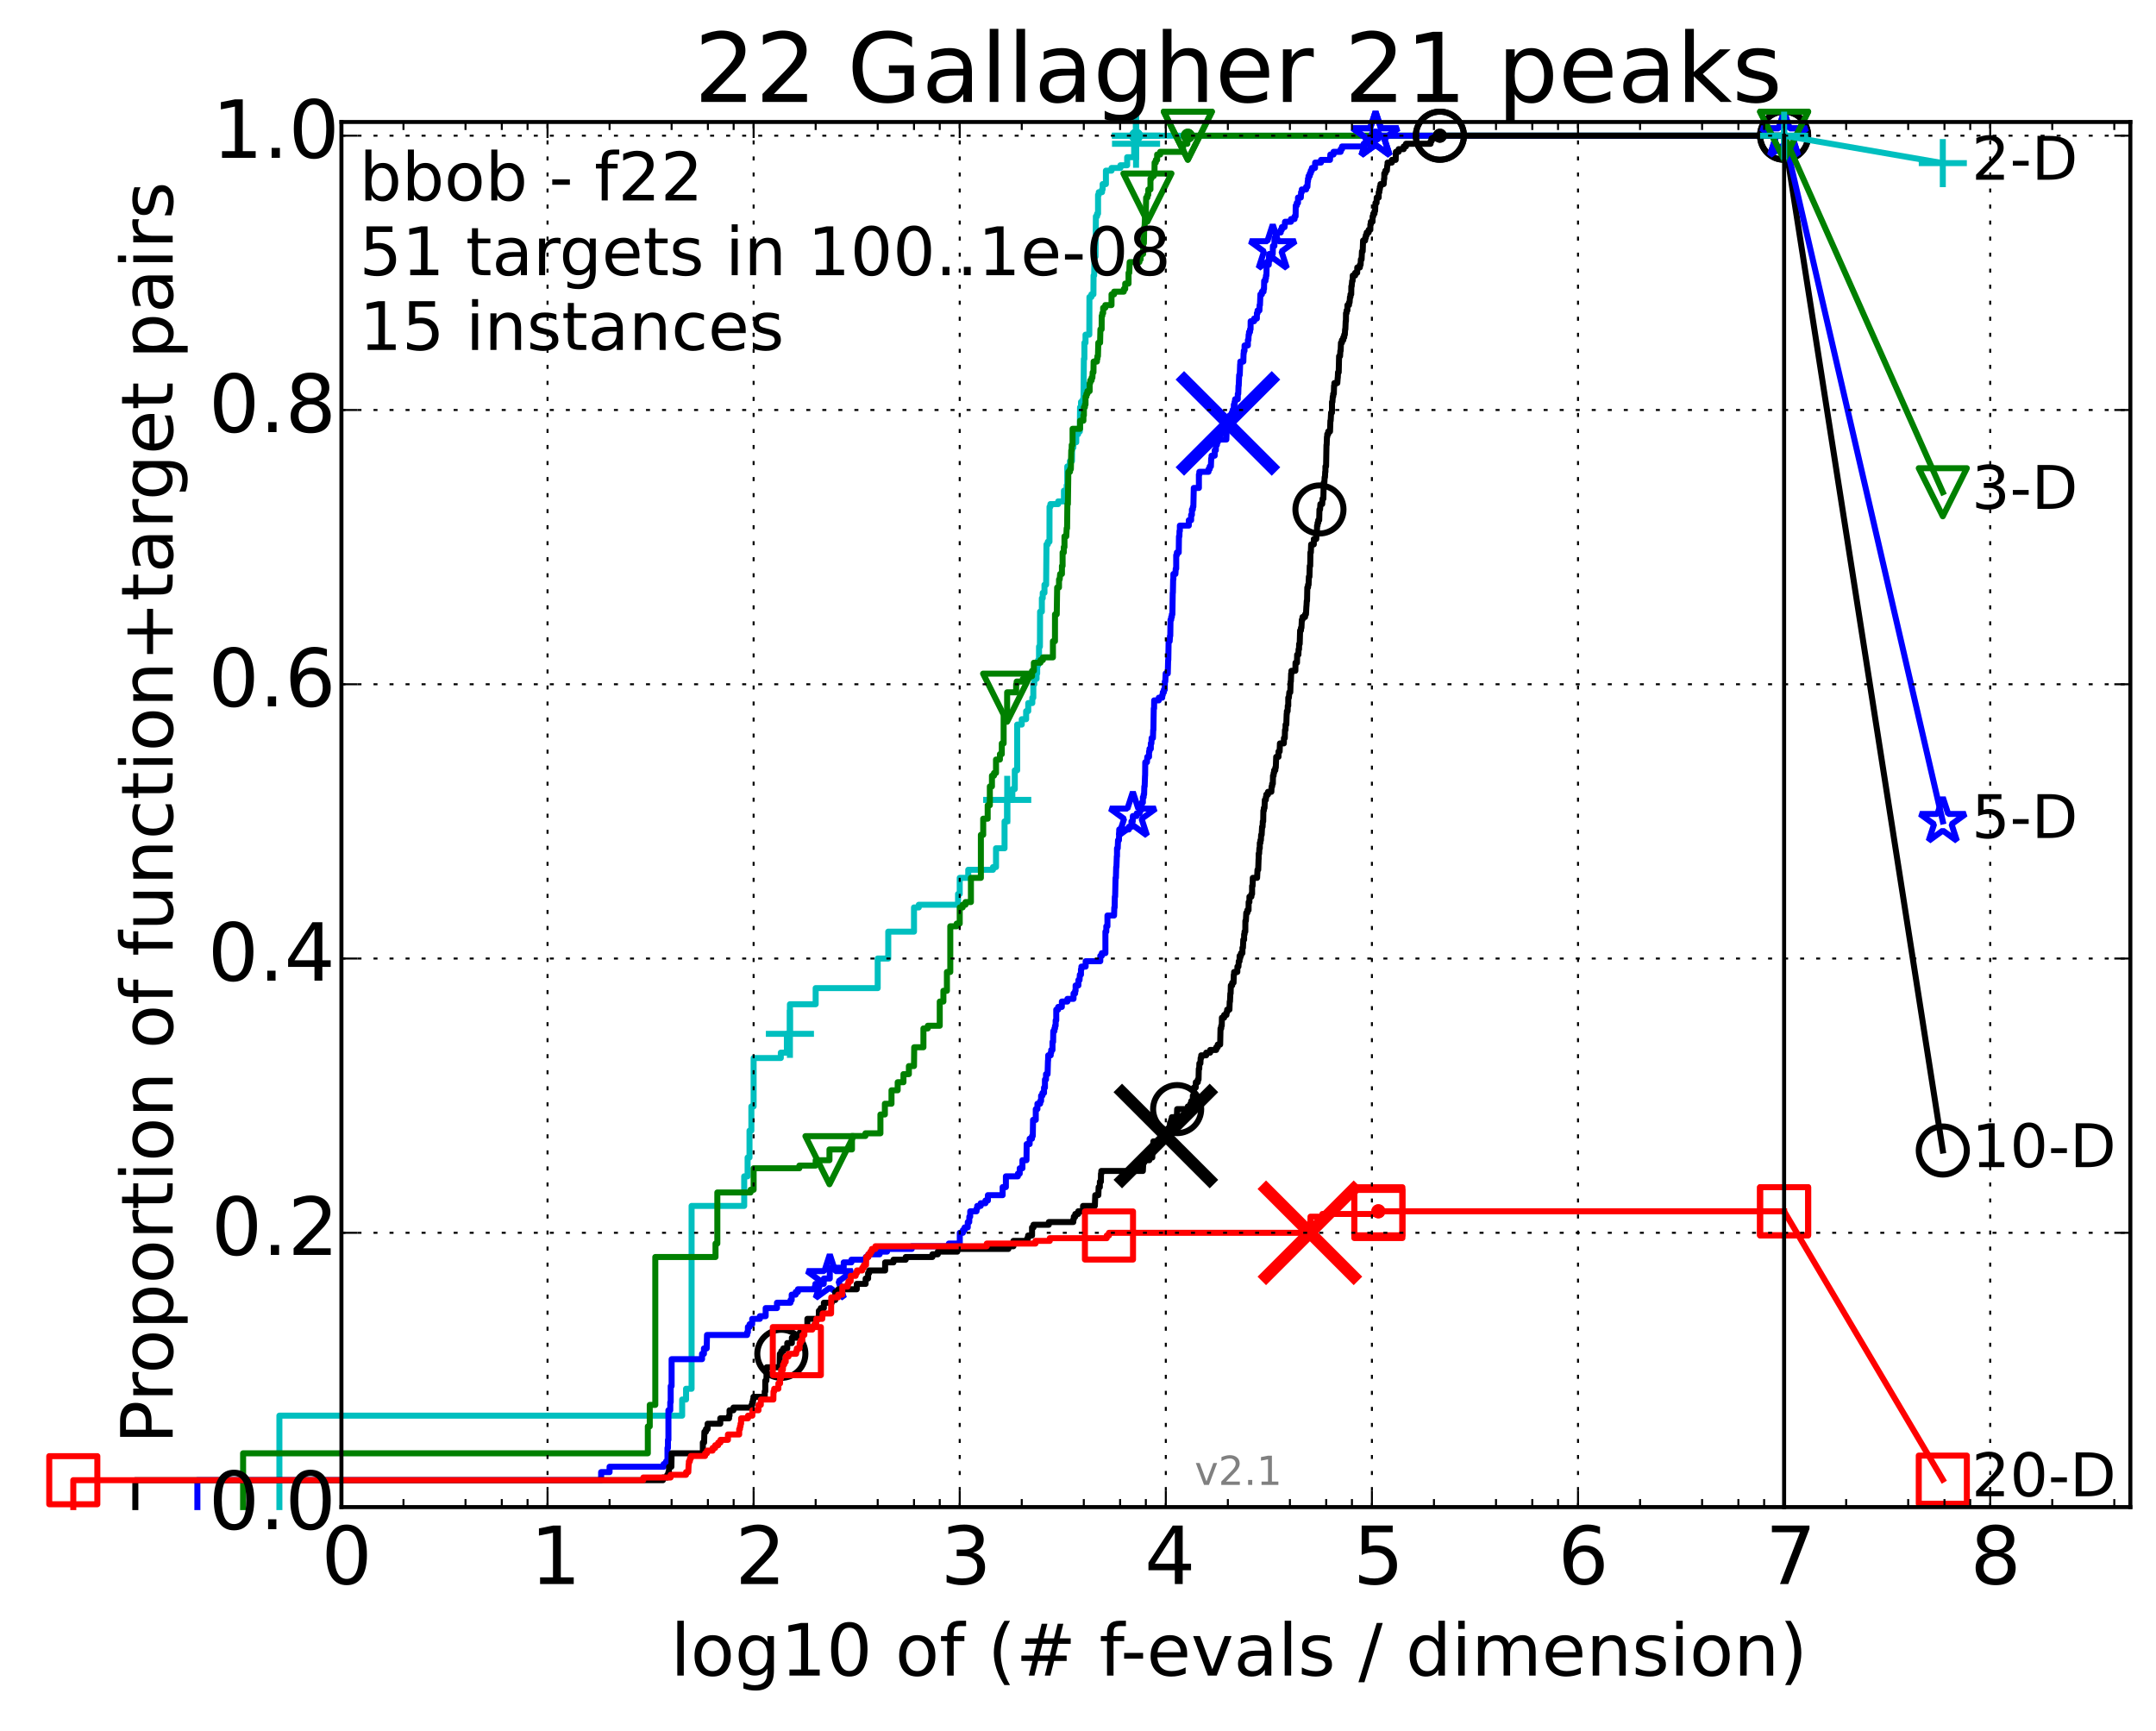 <?xml version="1.0" encoding="utf-8" standalone="no"?>
<!DOCTYPE svg PUBLIC "-//W3C//DTD SVG 1.1//EN"
  "http://www.w3.org/Graphics/SVG/1.1/DTD/svg11.dtd">
<!-- Created with matplotlib (http://matplotlib.org/) -->
<svg height="432pt" version="1.1" viewBox="0 0 538 432" width="538pt" xmlns="http://www.w3.org/2000/svg" xmlns:xlink="http://www.w3.org/1999/xlink">
 <defs>
  <style type="text/css">
*{stroke-linecap:butt;stroke-linejoin:round;}
  </style>
 </defs>
 <g id="figure_1">
  <g id="patch_1">
   <path d="
M0 432.436
L538.8 432.436
L538.8 0
L0 0
z
" style="fill:#ffffff;"/>
  </g>
  <g id="axes_1">
   <g id="patch_2">
    <path d="
M85.2 376.036
L531.6 376.036
L531.6 30.436
L85.2 30.436
z
" style="fill:#ffffff;"/>
   </g>
   <g id="line2d_1">
    <defs>
     <path d="
M0 1.5
C0.398 1.5 0.779 1.342 1.061 1.061
C1.342 0.779 1.5 0.398 1.5 0
C1.5 -0.398 1.342 -0.779 1.061 -1.061
C0.779 -1.342 0.398 -1.5 0 -1.5
C-0.398 -1.5 -0.779 -1.342 -1.061 -1.061
C-1.342 -0.779 -1.5 -0.398 -1.5 0
C-1.5 0.398 -1.342 0.779 -1.061 1.061
C-0.779 1.342 -0.398 1.5 0 1.5
z
" id="m977c291b42" style="stroke:#00bfbf;stroke-width:0.5;"/>
    </defs>
    <g>
     <use style="fill:#00bfbf;stroke:#00bfbf;stroke-width:0.5;" x="283.485" xlink:href="#m977c291b42" y="33.858"/>
     <use style="fill:#00bfbf;stroke:#00bfbf;stroke-width:0.5;" x="283.485" xlink:href="#m977c291b42" y="33.858"/>
    </g>
   </g>
   <g id="line2d_2">
    <path d="
M69.719 376.036
L69.719 353.224
L170.222 353.224
L170.222 349.199
L171.194 349.199
L171.194 346.515
L172.576 346.515
L172.576 300.891
L185.704 300.891
L185.704 293.511
L186.556 293.511
L186.556 288.814
L187.029 288.814
L187.029 282.105
L187.492 282.105
L187.492 276.067
L188.057 276.067
L188.057 263.99
L194.843 263.99
L194.843 262.648
L196.356 262.648
L196.356 257.951
L197.113 257.951
L197.113 250.571
L203.539 250.571
L203.539 246.545
L219.02 246.545
L219.02 239.165
L221.651 239.165
L221.651 232.456
L228.076 232.456
L228.076 226.417
L229.272 226.417
L229.272 225.746
L239.069 225.746
L239.069 223.062
L239.486 223.062
L239.486 219.037
L241.614 219.037
L241.614 217.024
L247.785 217.024
L247.785 216.353
L248.542 216.353
L248.542 211.657
L250.671 211.657
L250.671 204.947
L251.337 204.947
L251.337 199.58
L252.614 199.58
L252.614 196.896
L253.226 196.896
L253.226 192.199
L253.822 192.199
L253.822 180.793
L254.967 180.793
L254.967 179.452
L256.057 179.452
L256.057 177.439
L256.583 177.439
L256.583 175.426
L257.598 175.426
L257.598 174.084
L257.85 174.084
L257.85 170.729
L258.089 170.729
L258.089 169.387
L258.659 169.387
L258.659 168.046
L258.81 168.046
L258.81 166.033
L259.039 166.033
L259.039 164.691
L259.275 164.691
L259.275 161.336
L259.5 161.336
L259.536 152.614
L259.982 152.614
L259.982 149.259
L260.196 149.259
L260.196 147.917
L260.633 147.917
L260.633 145.905
L261.045 145.905
L261.134 135.841
L261.467 135.841
L261.467 135.17
L261.88 135.17
L261.896 126.447
L262.112 126.447
L262.112 125.776
L264.049 125.776
L264.049 125.106
L265.493 125.106
L265.493 122.422
L266.176 122.422
L266.176 121.08
L266.324 121.08
L266.324 116.383
L266.986 116.383
L266.986 115.041
L267.492 115.041
L267.527 111.687
L267.843 111.687
L267.843 110.345
L268.559 110.345
L268.571 108.332
L269.031 108.332
L269.031 107.661
L269.453 107.661
L269.514 101.623
L269.754 101.623
L269.754 100.281
L270.222 100.281
L270.222 99.61
L270.37 99.61
L270.468 89.546
L270.591 89.546
L270.602 85.52
L270.877 85.52
L270.877 83.507
L271.821 83.507
L271.853 74.114
L272.343 74.114
L272.343 73.443
L272.85 73.443
L272.878 68.747
L273.03 68.747
L273.127 64.05
L273.373 64.05
L273.461 53.986
L273.764 53.986
L273.764 53.315
L274.003 53.315
L274.003 48.619
L274.181 48.619
L274.181 47.948
L274.997 47.948
L274.997 47.277
L275.145 47.277
L275.145 45.935
L275.965 45.935
L275.965 42.58
L277.372 42.58
L277.372 41.909
L279.581 41.909
L279.581 41.238
L281.27 41.238
L281.27 39.225
L283.013 39.225
L283.013 35.871
L283.485 35.871
L283.485 33.858
L445.2 33.858
L445.2 33.858" style="fill:none;stroke:#00bfbf;stroke-linecap:square;stroke-width:1.5;"/>
   </g>
   <g id="line2d_3">
    <defs>
     <path d="
M-6 0
L6 0
M0 6
L0 -6" id="m3e4de746de" style="stroke:#00bfbf;stroke-width:1.5;"/>
    </defs>
    <g>
     <use style="fill:none;stroke:#00bfbf;stroke-width:1.5;" x="197.113" xlink:href="#m3e4de746de" y="257.951"/>
     <use style="fill:none;stroke:#00bfbf;stroke-width:1.5;" x="251.337" xlink:href="#m3e4de746de" y="199.58"/>
     <use style="fill:none;stroke:#00bfbf;stroke-width:1.5;" x="283.485" xlink:href="#m3e4de746de" y="35.871"/>
     <use style="fill:none;stroke:#00bfbf;stroke-width:1.5;" x="283.485" xlink:href="#m3e4de746de" y="33.858"/>
     <use style="fill:none;stroke:#00bfbf;stroke-width:1.5;" x="283.485" xlink:href="#m3e4de746de" y="33.858"/>
     <use style="fill:none;stroke:#00bfbf;stroke-width:1.5;" x="445.2" xlink:href="#m3e4de746de" y="33.858"/>
    </g>
   </g>
   <g id="line2d_4"/>
   <g id="line2d_5">
    <defs>
     <path d="
M0 1.5
C0.398 1.5 0.779 1.342 1.061 1.061
C1.342 0.779 1.5 0.398 1.5 0
C1.5 -0.398 1.342 -0.779 1.061 -1.061
C0.779 -1.342 0.398 -1.5 0 -1.5
C-0.398 -1.5 -0.779 -1.342 -1.061 -1.061
C-1.342 -0.779 -1.5 -0.398 -1.5 0
C-1.5 0.398 -1.342 0.779 -1.061 1.061
C-0.779 1.342 -0.398 1.5 0 1.5
z
" id="mb0b177905e" style="stroke:#008000;stroke-width:0.5;"/>
    </defs>
    <g>
     <use style="fill:#008000;stroke:#008000;stroke-width:0.5;" x="296.408" xlink:href="#mb0b177905e" y="33.858"/>
     <use style="fill:#008000;stroke:#008000;stroke-width:0.5;" x="296.408" xlink:href="#mb0b177905e" y="33.858"/>
    </g>
   </g>
   <g id="line2d_6">
    <path d="
M60.662 376.036
L60.662 362.617
L161.657 362.617
L161.657 355.908
L162.137 355.908
L162.137 350.541
L163.519 350.541
L163.519 313.639
L178.55 313.639
L178.55 310.284
L179.001 310.284
L179.001 297.537
L187.3 297.537
L187.3 296.866
L188.057 296.866
L188.057 291.498
L199.467 291.498
L199.467 290.827
L203.539 290.827
L203.539 289.485
L206.982 289.485
L206.982 286.802
L212.595 286.802
L212.595 283.447
L215.953 283.447
L215.953 282.776
L219.698 282.776
L219.698 278.079
L220.808 278.079
L220.808 275.396
L222.463 275.396
L222.463 272.041
L224.004 272.041
L224.004 270.028
L225.446 270.028
L225.446 268.015
L226.8 268.015
L226.8 266.002
L228.076 266.002
L228.126 261.306
L230.43 261.306
L230.43 256.609
L231.519 256.609
L231.519 255.938
L234.502 255.938
L234.502 249.9
L235.414 249.9
L235.414 247.216
L236.29 247.216
L236.29 242.52
L237.132 242.52
L237.132 231.114
L238.729 231.114
L238.729 230.443
L239.486 230.443
L239.486 226.417
L240.218 226.417
L240.218 225.746
L240.927 225.746
L240.927 225.075
L242.281 225.075
L242.281 219.037
L244.765 219.037
L244.765 208.302
L245.346 208.302
L245.346 204.276
L246.463 204.276
L246.463 200.922
L247.001 200.922
L247.001 196.225
L247.526 196.225
L247.526 193.541
L248.04 193.541
L248.04 192.87
L248.542 192.87
L248.542 189.516
L249.513 189.516
L249.513 188.174
L249.983 188.174
L249.983 185.49
L250.444 185.49
L250.444 178.781
L251.307 178.781
L251.32 172.742
L253.565 172.742
L253.565 170.729
L253.696 170.729
L253.696 170.058
L255.219 170.058
L255.219 169.387
L256.039 169.387
L256.039 168.717
L257.535 168.717
L257.535 167.375
L257.985 167.375
L257.985 165.362
L259.636 165.362
L259.636 164.691
L260.244 164.691
L260.244 164.02
L262.744 164.02
L262.744 159.994
L263.253 159.994
L263.264 153.285
L263.693 153.285
L263.801 146.576
L264.258 146.576
L264.268 144.563
L264.436 144.563
L264.541 143.221
L264.992 143.221
L264.992 141.208
L265.156 141.208
L265.156 137.853
L265.453 137.853
L265.453 136.511
L265.623 136.511
L265.623 133.828
L266.078 133.828
L266.172 131.815
L266.278 131.815
L266.352 125.776
L266.479 125.776
L266.588 117.725
L267.002 117.725
L267.002 117.054
L267.218 117.054
L267.321 112.358
L267.432 112.358
L267.432 111.016
L267.644 111.016
L267.644 106.99
L269.516 106.99
L269.516 104.977
L270.348 104.977
L270.348 103.636
L270.469 103.636
L270.469 101.623
L270.719 101.623
L270.719 100.952
L270.876 100.952
L270.876 98.939
L271.102 98.939
L271.102 98.268
L271.352 98.268
L271.352 97.597
L271.906 97.597
L271.906 95.584
L272.055 95.584
L272.055 94.913
L272.399 94.913
L272.399 94.242
L272.596 94.242
L272.655 92.9
L272.858 92.9
L272.895 90.217
L273.724 90.217
L273.724 89.546
L273.839 89.546
L273.839 88.875
L273.981 88.875
L274.068 85.52
L274.513 85.52
L274.592 82.165
L274.899 82.165
L274.915 78.811
L275.066 78.811
L275.066 78.14
L275.276 78.14
L275.276 76.798
L275.811 76.798
L275.811 76.127
L277.366 76.127
L277.366 73.443
L278.008 73.443
L278.008 72.772
L280.424 72.772
L280.424 72.102
L280.778 72.102
L280.778 70.76
L281.613 70.76
L281.613 68.076
L281.789 68.076
L281.889 65.392
L284.327 65.392
L284.327 64.721
L284.625 64.721
L284.669 63.379
L285.252 63.379
L285.252 60.696
L285.443 60.696
L285.522 56.67
L285.616 56.67
L285.727 53.986
L285.898 53.986
L286.007 49.29
L286.325 49.29
L286.325 48.619
L286.541 48.619
L286.541 47.277
L287.078 47.277
L287.078 44.593
L287.309 44.593
L287.309 43.922
L287.913 43.922
L287.913 43.251
L288.083 43.251
L288.114 40.567
L288.418 40.567
L288.418 39.897
L288.749 39.897
L288.749 38.555
L289.505 38.555
L289.505 37.884
L295.212 37.884
L295.212 35.871
L296.291 35.871
L296.291 34.529
L296.408 34.529
L296.408 33.858
L445.2 33.858
L445.2 33.858" style="fill:none;stroke:#008000;stroke-linecap:square;stroke-width:1.5;"/>
   </g>
   <g id="line2d_7">
    <defs>
     <path d="
M-7.34788e-16 6
L6 -6
L-6 -6
z
" id="m397e16cd68" style="stroke:#008000;stroke-linejoin:miter;stroke-width:1.5;"/>
    </defs>
    <g>
     <use style="fill:none;stroke:#008000;stroke-linejoin:miter;stroke-width:1.5;" x="206.982" xlink:href="#m397e16cd68" y="289.485"/>
     <use style="fill:none;stroke:#008000;stroke-linejoin:miter;stroke-width:1.5;" x="251.32" xlink:href="#m397e16cd68" y="174.084"/>
     <use style="fill:none;stroke:#008000;stroke-linejoin:miter;stroke-width:1.5;" x="286.325" xlink:href="#m397e16cd68" y="49.29"/>
     <use style="fill:none;stroke:#008000;stroke-linejoin:miter;stroke-width:1.5;" x="296.408" xlink:href="#m397e16cd68" y="33.858"/>
     <use style="fill:none;stroke:#008000;stroke-linejoin:miter;stroke-width:1.5;" x="296.408" xlink:href="#m397e16cd68" y="33.858"/>
     <use style="fill:none;stroke:#008000;stroke-linejoin:miter;stroke-width:1.5;" x="445.2" xlink:href="#m397e16cd68" y="33.858"/>
    </g>
   </g>
   <g id="line2d_8"/>
   <g id="line2d_9">
    <defs>
     <path d="
M0 1.5
C0.398 1.5 0.779 1.342 1.061 1.061
C1.342 0.779 1.5 0.398 1.5 0
C1.5 -0.398 1.342 -0.779 1.061 -1.061
C0.779 -1.342 0.398 -1.5 0 -1.5
C-0.398 -1.5 -0.779 -1.342 -1.061 -1.061
C-1.342 -0.779 -1.5 -0.398 -1.5 0
C-1.5 0.398 -1.342 0.779 -1.061 1.061
C-0.779 1.342 -0.398 1.5 0 1.5
z
" id="m76a7ce5b4a" style="stroke:#0000ff;stroke-width:0.5;"/>
    </defs>
    <g>
     <use style="fill:#0000ff;stroke:#0000ff;stroke-width:0.5;" x="343.248" xlink:href="#m76a7ce5b4a" y="33.858"/>
     <use style="fill:#0000ff;stroke:#0000ff;stroke-width:0.5;" x="343.248" xlink:href="#m76a7ce5b4a" y="33.858"/>
    </g>
   </g>
   <g id="line2d_10">
    <path d="
M49.253 376.036
L49.253 369.327
L150.004 369.327
L150.004 367.314
L152.11 367.314
L152.11 365.972
L165.608 365.972
L165.608 365.301
L166.21 365.301
L166.21 364.63
L166.563 364.63
L166.563 361.276
L166.68 361.276
L166.68 359.263
L166.796 359.263
L166.796 351.882
L167.254 351.882
L167.254 349.87
L167.367 349.87
L167.367 345.844
L167.592 345.844
L167.592 339.135
L175.186 339.135
L175.186 337.793
L175.658 337.793
L175.658 336.451
L176.348 336.451
L176.423 333.096
L186.436 333.096
L186.436 332.425
L186.628 332.425
L186.628 331.083
L187.052 331.083
L187.052 330.412
L187.697 330.412
L187.697 329.071
L189.61 329.071
L189.61 328.4
L191.062 328.4
L191.062 326.387
L193.883 326.387
L193.883 325.045
L197.262 325.045
L197.262 324.374
L197.556 324.374
L197.556 323.032
L198.555 323.032
L198.555 322.361
L199.106 322.361
L199.106 321.69
L203.337 321.69
L203.337 321.019
L203.472 321.019
L203.472 320.348
L205.545 320.348
L205.586 319.007
L207.064 319.007
L207.064 316.323
L210.537 316.323
L210.537 314.981
L212.46 314.981
L212.46 314.31
L216.038 314.31
L216.038 313.639
L216.667 313.639
L216.667 312.968
L219.495 312.968
L219.495 312.297
L221.361 312.297
L221.361 311.626
L227.519 311.626
L227.519 310.955
L236.772 310.955
L236.772 310.284
L239.504 310.284
L239.504 307.601
L240.28 307.601
L240.28 306.93
L240.707 306.93
L240.707 306.259
L241.492 306.259
L241.492 304.917
L241.861 304.917
L241.885 303.575
L242.101 303.575
L242.101 302.233
L243.677 302.233
L243.677 301.562
L243.857 301.562
L243.857 300.891
L244.722 300.891
L244.722 300.22
L245.902 300.22
L245.902 299.549
L246.517 299.549
L246.517 298.207
L250.192 298.207
L250.192 296.195
L251.006 296.195
L251.006 293.511
L253.997 293.511
L253.997 292.84
L254.459 292.84
L254.459 291.498
L255.134 291.498
L255.134 289.485
L256.142 289.485
L256.191 285.46
L256.935 285.46
L256.935 284.118
L257.52 284.118
L257.52 283.447
L257.719 283.447
L257.782 279.421
L258.463 279.421
L258.463 276.737
L258.873 276.737
L258.873 275.396
L259.558 275.396
L259.558 274.725
L259.792 274.725
L259.792 273.383
L260.119 273.383
L260.119 272.712
L260.521 272.712
L260.521 271.37
L260.75 271.37
L260.75 269.357
L261.017 269.357
L261.017 268.015
L261.409 268.015
L261.507 264.661
L261.536 264.661
L261.564 263.319
L262.192 263.319
L262.192 262.648
L262.313 262.648
L262.313 261.977
L262.632 261.977
L262.632 259.964
L262.79 259.964
L262.829 257.28
L263.115 257.28
L263.115 256.609
L263.269 256.609
L263.269 255.938
L263.423 255.938
L263.423 254.597
L263.575 254.597
L263.575 251.913
L264.052 251.913
L264.052 251.242
L264.969 251.242
L264.969 249.9
L266.353 249.9
L266.353 249.229
L267.884 249.229
L267.884 247.887
L268.28 247.887
L268.28 247.216
L268.402 247.216
L268.402 245.874
L269.102 245.874
L269.102 244.532
L269.39 244.532
L269.455 243.191
L269.739 243.191
L269.739 241.849
L269.854 241.849
L269.854 241.178
L270.912 241.178
L270.912 239.836
L274.563 239.836
L274.563 238.494
L274.945 238.494
L274.945 237.823
L275.84 237.823
L275.84 232.456
L276.063 232.456
L276.063 231.114
L276.347 231.114
L276.347 228.43
L278 228.43
L278.056 226.417
L278.147 226.417
L278.189 223.733
L278.267 223.733
L278.371 219.037
L278.462 219.037
L278.527 216.353
L278.595 216.353
L278.682 213.669
L278.735 213.669
L278.735 211.657
L278.913 211.657
L278.989 209.644
L279.216 209.644
L279.292 206.96
L281.697 206.96
L281.697 206.289
L282.338 206.289
L282.338 204.947
L282.663 204.947
L282.687 203.605
L283.651 203.605
L283.651 202.934
L284.381 202.934
L284.381 202.263
L284.679 202.263
L284.679 201.592
L284.858 201.592
L284.914 200.251
L285.19 200.251
L285.19 198.909
L285.379 198.909
L285.379 198.238
L285.493 198.238
L285.55 196.225
L285.633 196.225
L285.727 193.541
L285.746 193.541
L285.784 190.187
L286.206 190.187
L286.291 188.845
L286.727 188.845
L286.727 187.503
L286.84 187.503
L286.84 186.832
L287.169 186.832
L287.169 185.49
L287.317 185.49
L287.369 184.148
L287.699 184.148
L287.765 182.135
L287.814 182.135
L287.904 176.768
L287.984 176.768
L288.006 174.755
L289.161 174.755
L289.161 174.084
L290.014 174.084
L290.014 173.413
L290.153 173.413
L290.153 172.742
L290.429 172.742
L290.429 172.071
L290.656 172.071
L290.662 170.058
L290.783 170.058
L290.874 168.046
L291.404 168.046
L291.492 164.691
L291.535 164.691
L291.613 159.994
L291.879 159.994
L291.957 158.652
L292.026 158.652
L292.085 154.627
L292.262 154.627
L292.262 153.956
L292.421 153.956
L292.421 153.285
L292.554 153.285
L292.637 147.917
L292.678 147.917
L292.745 144.563
L292.801 144.563
L292.801 143.221
L293.309 143.221
L293.386 141.879
L293.506 141.879
L293.506 138.524
L293.672 138.524
L293.672 137.853
L294.136 137.853
L294.195 133.828
L294.302 133.828
L294.331 132.486
L294.417 132.486
L294.417 131.144
L296.649 131.144
L296.649 129.802
L297.229 129.802
L297.229 128.46
L297.426 128.46
L297.426 127.118
L297.662 127.118
L297.662 126.447
L297.787 126.447
L297.892 121.751
L299.168 121.751
L299.168 118.396
L299.28 118.396
L299.28 117.725
L301.567 117.725
L301.567 117.054
L301.862 117.054
L301.862 116.383
L302.161 116.383
L302.238 114.371
L302.323 114.371
L302.323 113.7
L303.109 113.7
L303.109 112.358
L303.392 112.358
L303.417 111.016
L303.671 111.016
L303.671 110.345
L303.888 110.345
L303.888 109.674
L306.021 109.674
L306.105 106.99
L306.33 106.99
L306.33 105.648
L306.552 105.648
L306.552 104.977
L306.796 104.977
L306.858 103.636
L307.365 103.636
L307.365 102.965
L307.587 102.965
L307.587 102.294
L307.878 102.294
L307.885 100.952
L308.075 100.952
L308.075 100.281
L308.202 100.281
L308.202 99.61
L308.868 99.61
L308.876 98.268
L308.988 98.268
L309.055 96.255
L309.109 96.255
L309.214 93.572
L309.362 93.572
L309.459 90.888
L309.503 90.888
L309.503 90.217
L310.258 90.217
L310.314 88.204
L310.369 88.204
L310.369 87.533
L310.554 87.533
L310.563 86.191
L311.389 86.191
L311.389 84.849
L311.524 84.849
L311.583 83.507
L311.676 83.507
L311.676 82.837
L311.926 82.837
L311.926 82.165
L312.057 82.165
L312.082 80.153
L312.95 80.153
L312.95 79.482
L313.632 79.482
L313.641 78.14
L313.811 78.14
L313.811 77.469
L314.273 77.469
L314.315 76.127
L314.407 76.127
L314.516 73.443
L314.89 73.443
L314.89 72.772
L315.306 72.772
L315.306 72.102
L315.418 72.102
L315.453 70.089
L315.78 70.089
L315.78 69.418
L315.903 69.418
L315.903 68.747
L316.018 68.747
L316.085 66.063
L316.598 66.063
L316.688 63.379
L317.596 63.379
L317.636 61.367
L318.012 61.367
L318.034 59.354
L318.365 59.354
L318.365 58.683
L318.608 58.683
L318.608 58.012
L319.587 58.012
L319.587 57.341
L319.865 57.341
L319.865 56.67
L320.551 56.67
L320.66 55.328
L322.145 55.328
L322.145 54.657
L323.039 54.657
L323.039 53.986
L323.297 53.986
L323.332 51.302
L323.585 51.302
L323.585 50.632
L323.897 50.632
L323.898 49.29
L324.603 49.29
L324.669 47.948
L324.839 47.948
L324.839 47.277
L325.924 47.277
L325.924 46.606
L326.251 46.606
L326.325 45.264
L326.389 45.264
L326.389 44.593
L326.526 44.593
L326.526 43.922
L326.83 43.922
L326.83 43.251
L327.086 43.251
L327.086 42.58
L327.366 42.58
L327.366 41.909
L328.137 41.909
L328.18 40.567
L329.636 40.567
L329.636 39.897
L331.883 39.897
L331.97 38.555
L332.763 38.555
L332.763 37.884
L334.548 37.884
L334.548 37.213
L334.885 37.213
L334.885 36.542
L340.283 36.542
L340.283 35.871
L341.396 35.871
L341.396 35.2
L343.138 35.2
L343.248 33.858
L445.2 33.858
L445.2 33.858" style="fill:none;stroke:#0000ff;stroke-linecap:square;stroke-width:1.5;"/>
   </g>
   <g id="line2d_11">
    <defs>
     <path d="
M3.67394e-16 -6
L-1.347 -1.854
L-5.706 -1.854
L-2.18 0.708
L-3.527 4.854
L-4.20996e-16 2.292
L3.527 4.854
L2.18 0.708
L5.706 -1.854
L1.347 -1.854
z
" id="m0933169453" style="stroke:#0000ff;stroke-linejoin:bevel;stroke-width:1.5;"/>
    </defs>
    <g>
     <use style="fill:none;stroke:#0000ff;stroke-linejoin:bevel;stroke-width:1.5;" x="207.064" xlink:href="#m0933169453" y="319.007"/>
     <use style="fill:none;stroke:#0000ff;stroke-linejoin:bevel;stroke-width:1.5;" x="282.687" xlink:href="#m0933169453" y="203.605"/>
     <use style="fill:none;stroke:#0000ff;stroke-linejoin:bevel;stroke-width:1.5;" x="317.596" xlink:href="#m0933169453" y="62.037"/>
     <use style="fill:none;stroke:#0000ff;stroke-linejoin:bevel;stroke-width:1.5;" x="343.248" xlink:href="#m0933169453" y="33.858"/>
     <use style="fill:none;stroke:#0000ff;stroke-linejoin:bevel;stroke-width:1.5;" x="343.248" xlink:href="#m0933169453" y="33.858"/>
     <use style="fill:none;stroke:#0000ff;stroke-linejoin:bevel;stroke-width:1.5;" x="445.2" xlink:href="#m0933169453" y="33.858"/>
    </g>
   </g>
   <g id="line2d_12"/>
   <g id="line2d_13">
    <path clip-path="url(#p6ea69091fa)" d="
M306.406 105.648" style="fill:none;stroke:#0000ff;stroke-linecap:square;"/>
    <defs>
     <path d="
M-12 12
L12 -12
M-12 -12
L12 12" id="ma4a355cd2c" style="stroke:#0000ff;stroke-width:3;"/>
    </defs>
    <g clip-path="url(#p6ea69091fa)">
     <use style="fill:#0000ff;stroke:#0000ff;stroke-width:3;" x="306.406" xlink:href="#ma4a355cd2c" y="105.648"/>
    </g>
   </g>
   <g id="line2d_14">
    <defs>
     <path d="
M0 1.5
C0.398 1.5 0.779 1.342 1.061 1.061
C1.342 0.779 1.5 0.398 1.5 0
C1.5 -0.398 1.342 -0.779 1.061 -1.061
C0.779 -1.342 0.398 -1.5 0 -1.5
C-0.398 -1.5 -0.779 -1.342 -1.061 -1.061
C-1.342 -0.779 -1.5 -0.398 -1.5 0
C-1.5 0.398 -1.342 0.779 -1.061 1.061
C-0.779 1.342 -0.398 1.5 0 1.5
z
" id="m66763a63fb" style="stroke:#000000;stroke-width:0.5;"/>
    </defs>
    <g>
     <use style="stroke:#000000;stroke-width:0.5;" x="359.303" xlink:href="#m66763a63fb" y="33.858"/>
     <use style="stroke:#000000;stroke-width:0.5;" x="359.303" xlink:href="#m66763a63fb" y="33.858"/>
    </g>
   </g>
   <g id="line2d_15">
    <path d="
M33.771 376.036
L33.771 369.327
L165.424 369.327
L165.424 368.656
L166.505 368.656
L166.505 367.985
L166.796 367.985
L166.796 367.314
L166.911 367.314
L166.969 365.972
L167.536 365.972
L167.592 362.617
L175.384 362.617
L175.384 359.934
L175.697 359.934
L175.775 357.25
L176.159 357.25
L176.159 356.579
L176.573 356.579
L176.573 355.237
L179.737 355.237
L179.737 353.895
L181.928 353.895
L181.928 353.224
L182.045 353.224
L182.045 351.882
L183.017 351.882
L183.017 351.212
L187.537 351.212
L187.537 350.541
L187.72 350.541
L187.72 349.87
L187.9 349.87
L187.9 349.199
L188.012 349.199
L188.012 348.528
L190.826 348.528
L190.826 347.186
L190.964 347.186
L190.964 344.502
L191.237 344.502
L191.334 341.147
L194.544 341.147
L194.611 337.793
L194.974 337.793
L194.974 337.122
L195.46 337.122
L195.46 336.451
L196.448 336.451
L196.448 335.109
L197.599 335.109
L197.599 333.767
L199.484 333.767
L199.591 332.425
L199.869 332.425
L199.869 331.754
L201.469 331.754
L201.469 329.071
L204.329 329.071
L204.339 327.058
L204.809 327.058
L204.809 326.387
L205.586 326.387
L205.586 325.045
L207.564 325.045
L207.564 324.374
L208.433 324.374
L208.433 322.361
L209.2 322.361
L209.2 321.69
L213.798 321.69
L213.798 320.348
L216.006 320.348
L216.006 319.007
L216.624 319.007
L216.624 317.665
L216.889 317.665
L216.889 316.994
L220.873 316.994
L220.873 314.981
L222.957 314.981
L222.957 314.31
L226.011 314.31
L226.011 313.639
L232.667 313.639
L232.667 312.968
L234.022 312.968
L234.022 312.297
L238.897 312.297
L238.897 311.626
L251.628 311.626
L251.628 310.955
L252.889 310.955
L252.889 309.613
L256.344 309.613
L256.344 308.942
L256.553 308.942
L256.553 308.272
L257.532 308.272
L257.532 306.259
L257.9 306.259
L257.9 305.588
L261.716 305.588
L261.716 304.917
L267.828 304.917
L267.828 304.246
L267.954 304.246
L267.954 303.575
L268.325 303.575
L268.325 302.904
L269.05 302.904
L269.05 302.233
L270.259 302.233
L270.259 300.891
L273.205 300.891
L273.308 298.207
L274.076 298.207
L274.15 296.195
L274.453 296.195
L274.457 294.853
L274.711 294.853
L274.735 292.84
L274.823 292.84
L274.823 292.169
L285.185 292.169
L285.285 290.156
L285.483 290.156
L285.483 289.485
L286.799 289.485
L286.799 288.814
L287.539 288.814
L287.539 287.472
L287.756 287.472
L287.797 284.789
L290.532 284.789
L290.532 284.118
L290.917 284.118
L290.917 283.447
L291.311 283.447
L291.312 282.105
L291.558 282.105
L291.558 281.434
L291.875 281.434
L291.964 280.092
L292.238 280.092
L292.238 279.421
L292.428 279.421
L292.428 278.75
L293.663 278.75
L293.742 276.737
L296.404 276.737
L296.404 276.067
L297.025 276.067
L297.025 275.396
L297.261 275.396
L297.261 274.725
L297.658 274.725
L297.658 273.383
L297.891 273.383
L297.903 271.37
L298.379 271.37
L298.399 270.028
L298.894 270.028
L298.894 269.357
L299.081 269.357
L299.142 266.673
L299.257 266.673
L299.284 265.332
L299.543 265.332
L299.603 263.99
L299.747 263.99
L299.747 263.319
L300.992 263.319
L300.992 262.648
L301.98 262.648
L301.98 261.977
L303.486 261.977
L303.486 261.306
L303.867 261.306
L303.867 260.635
L304.474 260.635
L304.561 256.609
L304.739 256.609
L304.739 255.938
L304.875 255.938
L304.908 253.926
L305.464 253.926
L305.464 253.255
L306.046 253.255
L306.046 252.584
L306.221 252.584
L306.221 251.913
L306.788 251.913
L306.857 249.9
L306.927 249.9
L307.012 247.887
L307.086 247.887
L307.139 245.874
L307.474 245.874
L307.474 245.203
L307.815 245.203
L307.873 243.191
L307.956 243.191
L307.956 242.52
L308.759 242.52
L308.779 241.178
L309.038 241.178
L309.121 239.836
L309.314 239.836
L309.326 238.494
L309.672 238.494
L309.672 237.823
L310.024 237.823
L310.035 236.481
L310.16 236.481
L310.243 234.468
L310.451 234.468
L310.451 233.127
L310.562 233.127
L310.562 232.456
L310.75 232.456
L310.765 229.772
L310.887 229.772
L310.996 227.759
L311.262 227.759
L311.262 227.088
L311.562 227.088
L311.581 225.075
L311.775 225.075
L311.775 223.733
L312.269 223.733
L312.269 223.062
L312.44 223.062
L312.44 221.05
L312.562 221.05
L312.618 219.037
L313.691 219.037
L313.789 217.024
L313.968 217.024
L314.059 214.34
L314.081 214.34
L314.081 212.998
L314.198 212.998
L314.26 211.657
L314.363 211.657
L314.364 210.315
L314.517 210.315
L314.517 209.644
L314.642 209.644
L314.698 208.302
L314.831 208.302
L314.935 206.289
L315.064 206.289
L315.11 204.947
L315.216 204.947
L315.257 202.263
L315.381 202.263
L315.381 201.592
L315.545 201.592
L315.618 199.58
L315.874 199.58
L315.874 198.909
L315.989 198.909
L315.989 198.238
L316.411 198.238
L316.411 197.567
L317.249 197.567
L317.31 196.225
L317.446 196.225
L317.446 195.554
L317.618 195.554
L317.653 193.541
L317.812 193.541
L317.812 192.87
L317.939 192.87
L317.939 192.199
L318.237 192.199
L318.237 191.528
L318.354 191.528
L318.46 188.845
L319.03 188.845
L319.035 187.503
L319.319 187.503
L319.387 185.49
L320.364 185.49
L320.388 184.148
L320.604 184.148
L320.649 182.135
L320.778 182.135
L320.798 180.793
L320.98 180.793
L321.073 178.11
L321.12 178.11
L321.12 177.439
L321.315 177.439
L321.346 176.097
L321.464 176.097
L321.471 174.084
L321.623 174.084
L321.726 172.742
L321.971 172.742
L322.06 170.058
L322.122 170.058
L322.184 168.046
L322.258 168.046
L322.258 167.375
L323.242 167.375
L323.276 165.362
L323.647 165.362
L323.682 163.349
L324.001 163.349
L324.04 162.007
L324.156 162.007
L324.178 160.665
L324.324 160.665
L324.424 157.311
L324.636 157.311
L324.636 156.64
L324.759 156.64
L324.855 154.627
L325.025 154.627
L325.025 153.956
L325.661 153.956
L325.661 153.285
L325.885 153.285
L325.993 151.272
L326.01 151.272
L326.084 149.93
L326.153 149.93
L326.224 146.576
L326.402 146.576
L326.402 145.905
L326.539 145.905
L326.611 143.892
L326.756 143.892
L326.827 141.208
L326.944 141.208
L326.995 137.853
L327.109 137.853
L327.178 135.841
L327.842 135.841
L327.848 134.499
L328.449 134.499
L328.518 133.157
L328.614 133.157
L328.654 131.144
L328.778 131.144
L328.778 130.473
L328.945 130.473
L328.945 129.802
L329.186 129.802
L329.252 127.118
L329.408 127.118
L329.482 125.776
L329.94 125.776
L330.013 124.435
L330.228 124.435
L330.32 120.409
L330.479 120.409
L330.544 119.067
L330.627 119.067
L330.683 117.725
L330.743 117.725
L330.743 116.383
L330.903 116.383
L331.004 111.016
L331.052 111.016
L331.123 109.003
L331.195 109.003
L331.195 108.332
L331.439 108.332
L331.439 107.661
L331.889 107.661
L331.983 104.977
L332.054 104.977
L332.156 102.965
L332.375 102.965
L332.381 100.281
L332.492 100.281
L332.574 98.939
L332.68 98.939
L332.68 98.268
L332.839 98.268
L332.897 96.255
L332.973 96.255
L332.973 95.584
L333.707 95.584
L333.806 94.242
L333.828 94.242
L333.882 92.9
L334.058 92.9
L334.15 88.875
L334.394 88.875
L334.464 87.533
L334.543 87.533
L334.617 85.52
L334.86 85.52
L334.86 84.849
L335.197 84.849
L335.197 84.178
L335.427 84.178
L335.427 83.507
L335.582 83.507
L335.655 82.165
L335.714 82.165
L335.796 80.153
L335.854 80.153
L335.879 78.14
L336.02 78.14
L336.02 77.469
L336.227 77.469
L336.234 76.127
L336.625 76.127
L336.625 75.456
L336.775 75.456
L336.864 74.114
L336.99 74.114
L336.99 73.443
L337.178 73.443
L337.208 71.43
L337.295 71.43
L337.406 70.089
L337.522 70.089
L337.558 68.747
L338.159 68.747
L338.159 68.076
L338.664 68.076
L338.688 66.734
L339.341 66.734
L339.341 66.063
L339.523 66.063
L339.583 64.721
L339.766 64.721
L339.857 62.708
L340.04 62.708
L340.136 60.025
L340.65 60.025
L340.65 59.354
L340.816 59.354
L340.816 58.683
L341.037 58.683
L341.037 58.012
L341.536 58.012
L341.536 57.341
L341.949 57.341
L341.958 55.999
L342.073 55.999
L342.073 55.328
L342.496 55.328
L342.507 53.986
L342.671 53.986
L342.671 53.315
L342.986 53.315
L342.986 52.644
L343.136 52.644
L343.225 50.632
L343.498 50.632
L343.544 49.29
L344.031 49.29
L344.041 47.948
L344.206 47.948
L344.206 47.277
L344.318 47.277
L344.318 46.606
L344.481 46.606
L344.481 45.935
L345.279 45.935
L345.367 44.593
L345.427 44.593
L345.433 43.251
L345.704 43.251
L345.704 42.58
L346.067 42.58
L346.174 41.238
L346.245 41.238
L346.245 40.567
L347.319 40.567
L347.319 39.897
L348.272 39.897
L348.324 37.884
L349.012 37.884
L349.012 37.213
L350.276 37.213
L350.276 36.542
L350.839 36.542
L350.839 35.871
L356.987 35.871
L356.987 35.2
L357.247 35.2
L357.247 34.529
L359.303 34.529
L359.303 33.858
L445.2 33.858
L445.2 33.858" style="fill:none;stroke:#000000;stroke-linecap:square;stroke-width:1.5;"/>
   </g>
   <g id="line2d_16">
    <defs>
     <path d="
M0 6
C1.591 6 3.117 5.368 4.243 4.243
C5.368 3.117 6 1.591 6 0
C6 -1.591 5.368 -3.117 4.243 -4.243
C3.117 -5.368 1.591 -6 0 -6
C-1.591 -6 -3.117 -5.368 -4.243 -4.243
C-5.368 -3.117 -6 -1.591 -6 0
C-6 1.591 -5.368 3.117 -4.243 4.243
C-3.117 5.368 -1.591 6 0 6
z
" id="ma42492ef9b" style="stroke:#000000;stroke-width:1.5;"/>
    </defs>
    <g>
     <use style="fill:none;stroke:#000000;stroke-width:1.5;" x="194.974" xlink:href="#ma42492ef9b" y="337.793"/>
     <use style="fill:none;stroke:#000000;stroke-width:1.5;" x="293.742" xlink:href="#ma42492ef9b" y="276.737"/>
     <use style="fill:none;stroke:#000000;stroke-width:1.5;" x="329.252" xlink:href="#ma42492ef9b" y="127.118"/>
     <use style="fill:none;stroke:#000000;stroke-width:1.5;" x="359.303" xlink:href="#ma42492ef9b" y="33.858"/>
     <use style="fill:none;stroke:#000000;stroke-width:1.5;" x="359.303" xlink:href="#ma42492ef9b" y="33.858"/>
     <use style="fill:none;stroke:#000000;stroke-width:1.5;" x="445.2" xlink:href="#ma42492ef9b" y="33.858"/>
    </g>
   </g>
   <g id="line2d_17"/>
   <g id="line2d_18">
    <path clip-path="url(#p6ea69091fa)" d="
M290.925 283.447" style="fill:none;stroke:#000000;stroke-linecap:square;"/>
    <defs>
     <path d="
M-12 12
L12 -12
M-12 -12
L12 12" id="m47417b404f" style="stroke:#000000;stroke-width:3;"/>
    </defs>
    <g clip-path="url(#p6ea69091fa)">
     <use style="stroke:#000000;stroke-width:3;" x="290.925" xlink:href="#m47417b404f" y="283.447"/>
    </g>
   </g>
   <g id="line2d_19">
    <defs>
     <path d="
M0 1.5
C0.398 1.5 0.779 1.342 1.061 1.061
C1.342 0.779 1.5 0.398 1.5 0
C1.5 -0.398 1.342 -0.779 1.061 -1.061
C0.779 -1.342 0.398 -1.5 0 -1.5
C-0.398 -1.5 -0.779 -1.342 -1.061 -1.061
C-1.342 -0.779 -1.5 -0.398 -1.5 0
C-1.5 0.398 -1.342 0.779 -1.061 1.061
C-0.779 1.342 -0.398 1.5 0 1.5
z
" id="ma07bdd5909" style="stroke:#ff0000;stroke-width:0.5;"/>
    </defs>
    <g>
     <use style="fill:#ff0000;stroke:#ff0000;stroke-width:0.5;" x="343.951" xlink:href="#ma07bdd5909" y="302.233"/>
     <use style="fill:#ff0000;stroke:#ff0000;stroke-width:0.5;" x="343.951" xlink:href="#ma07bdd5909" y="302.233"/>
    </g>
   </g>
   <g id="line2d_20">
    <path d="
M18.29 376.036
L18.29 369.327
L160.524 369.327
L160.524 368.656
L167.339 368.656
L167.339 367.985
L171.194 367.985
L171.194 367.314
L171.757 367.314
L171.849 365.301
L171.895 365.301
L171.895 364.63
L172.147 364.63
L172.147 363.959
L172.374 363.959
L172.374 363.288
L175.948 363.288
L175.948 362.617
L176.423 362.617
L176.423 361.947
L177.826 361.947
L177.826 361.276
L178.47 361.276
L178.47 360.605
L179.212 360.605
L179.212 359.934
L179.786 359.934
L179.786 359.263
L181.647 359.263
L181.647 357.921
L184.454 357.921
L184.454 356.579
L184.65 356.579
L184.65 355.908
L184.792 355.908
L184.792 355.237
L184.934 355.237
L184.934 353.895
L186.651 353.895
L186.651 353.224
L187.742 353.224
L187.742 351.882
L189.274 351.882
L189.274 350.541
L189.848 350.541
L189.848 349.199
L192.987 349.199
L193.014 347.186
L193.192 347.186
L193.192 346.515
L194.233 346.515
L194.233 345.173
L194.661 345.173
L194.661 343.831
L194.917 343.831
L194.917 341.818
L195.348 341.818
L195.412 340.477
L195.707 340.477
L195.707 339.806
L196.069 339.806
L196.069 338.464
L196.768 338.464
L196.768 337.793
L198.666 337.793
L198.666 337.122
L198.839 337.122
L198.839 336.451
L199.538 336.451
L199.538 335.109
L199.803 335.109
L199.803 334.438
L200.209 334.438
L200.209 333.096
L200.715 333.096
L200.715 331.754
L202.697 331.754
L202.697 331.083
L203.218 331.083
L203.218 330.412
L203.667 330.412
L203.694 329.071
L205.19 329.071
L205.273 327.729
L207.382 327.729
L207.429 323.703
L209.139 323.703
L209.139 323.032
L210.184 323.032
L210.184 321.019
L211.516 321.019
L211.516 320.348
L211.722 320.348
L211.722 319.677
L212.276 319.677
L212.276 318.336
L213.524 318.336
L213.524 317.665
L213.836 317.665
L213.836 316.994
L215.153 316.994
L215.153 316.323
L215.557 316.323
L215.557 315.652
L216.105 315.652
L216.159 313.639
L216.686 313.639
L216.686 312.968
L217.176 312.968
L217.176 312.297
L217.558 312.297
L217.558 311.626
L218.44 311.626
L218.44 310.955
L246.238 310.955
L246.238 310.284
L258.392 310.284
L258.392 309.613
L261.959 309.613
L261.959 308.942
L276.173 308.942
L276.173 308.272
L276.728 308.272
L276.728 307.601
L326.927 307.601
L327.018 303.575
L329.976 303.575
L329.976 302.904
L343.951 302.904
L343.951 302.233
L445.2 302.233
L445.2 302.233" style="fill:none;stroke:#ff0000;stroke-linecap:square;stroke-width:1.5;"/>
   </g>
   <g id="line2d_21">
    <defs>
     <path d="
M-6 6
L6 6
L6 -6
L-6 -6
z
" id="m9d489a7eec" style="stroke:#ff0000;stroke-linejoin:miter;stroke-width:1.5;"/>
    </defs>
    <g>
     <use style="fill:none;stroke:#ff0000;stroke-linejoin:miter;stroke-width:1.5;" x="18.29" xlink:href="#m9d489a7eec" y="369.327"/>
     <use style="fill:none;stroke:#ff0000;stroke-linejoin:miter;stroke-width:1.5;" x="198.839" xlink:href="#m9d489a7eec" y="337.122"/>
     <use style="fill:none;stroke:#ff0000;stroke-linejoin:miter;stroke-width:1.5;" x="276.728" xlink:href="#m9d489a7eec" y="308.272"/>
     <use style="fill:none;stroke:#ff0000;stroke-linejoin:miter;stroke-width:1.5;" x="343.951" xlink:href="#m9d489a7eec" y="302.904"/>
     <use style="fill:none;stroke:#ff0000;stroke-linejoin:miter;stroke-width:1.5;" x="343.951" xlink:href="#m9d489a7eec" y="302.233"/>
     <use style="fill:none;stroke:#ff0000;stroke-linejoin:miter;stroke-width:1.5;" x="445.2" xlink:href="#m9d489a7eec" y="302.233"/>
    </g>
   </g>
   <g id="line2d_22"/>
   <g id="line2d_23">
    <path clip-path="url(#p6ea69091fa)" d="
M326.863 307.601" style="fill:none;stroke:#ff0000;stroke-linecap:square;"/>
    <defs>
     <path d="
M-12 12
L12 -12
M-12 -12
L12 12" id="m4e2b024d89" style="stroke:#ff0000;stroke-width:3;"/>
    </defs>
    <g clip-path="url(#p6ea69091fa)">
     <use style="fill:#ff0000;stroke:#ff0000;stroke-width:3;" x="326.863" xlink:href="#m4e2b024d89" y="307.601"/>
    </g>
   </g>
   <g id="line2d_24">
    <path d="
M445.2 302.233
L484.8 369.193" style="fill:none;stroke:#ff0000;stroke-linecap:square;stroke-width:1.5;"/>
    <g>
     <use style="fill:none;stroke:#ff0000;stroke-linejoin:miter;stroke-width:1.5;" x="445.2" xlink:href="#m9d489a7eec" y="302.233"/>
     <use style="fill:none;stroke:#ff0000;stroke-linejoin:miter;stroke-width:1.5;" x="484.8" xlink:href="#m9d489a7eec" y="369.193"/>
    </g>
   </g>
   <g id="line2d_25">
    <path d="
M445.2 33.858
L484.8 287.07" style="fill:none;stroke:#000000;stroke-linecap:square;stroke-width:1.5;"/>
    <g>
     <use style="fill:none;stroke:#000000;stroke-width:1.5;" x="445.2" xlink:href="#ma42492ef9b" y="33.858"/>
     <use style="fill:none;stroke:#000000;stroke-width:1.5;" x="484.8" xlink:href="#ma42492ef9b" y="287.07"/>
    </g>
   </g>
   <g id="line2d_26">
    <path d="
M445.2 33.858
L484.8 204.947" style="fill:none;stroke:#0000ff;stroke-linecap:square;stroke-width:1.5;"/>
    <g>
     <use style="fill:none;stroke:#0000ff;stroke-linejoin:bevel;stroke-width:1.5;" x="445.2" xlink:href="#m0933169453" y="33.858"/>
     <use style="fill:none;stroke:#0000ff;stroke-linejoin:bevel;stroke-width:1.5;" x="484.8" xlink:href="#m0933169453" y="204.947"/>
    </g>
   </g>
   <g id="line2d_27">
    <path d="
M445.2 33.858
L484.8 122.824" style="fill:none;stroke:#008000;stroke-linecap:square;stroke-width:1.5;"/>
    <g>
     <use style="fill:none;stroke:#008000;stroke-linejoin:miter;stroke-width:1.5;" x="445.2" xlink:href="#m397e16cd68" y="33.858"/>
     <use style="fill:none;stroke:#008000;stroke-linejoin:miter;stroke-width:1.5;" x="484.8" xlink:href="#m397e16cd68" y="122.824"/>
    </g>
   </g>
   <g id="line2d_28">
    <path d="
M445.2 33.858
L484.8 40.702" style="fill:none;stroke:#00bfbf;stroke-linecap:square;stroke-width:1.5;"/>
    <g>
     <use style="fill:none;stroke:#00bfbf;stroke-width:1.5;" x="445.2" xlink:href="#m3e4de746de" y="33.858"/>
     <use style="fill:none;stroke:#00bfbf;stroke-width:1.5;" x="484.8" xlink:href="#m3e4de746de" y="40.702"/>
    </g>
   </g>
   <g id="line2d_29">
    <path d="
M445.2 376.036
L445.2 33.858" style="fill:none;stroke:#000000;stroke-linecap:square;"/>
   </g>
   <g id="patch_3">
    <path d="
M85.2 30.436
L531.6 30.436" style="fill:none;stroke:#000000;stroke-linecap:square;stroke-linejoin:miter;"/>
   </g>
   <g id="patch_4">
    <path d="
M531.6 376.036
L531.6 30.436" style="fill:none;stroke:#000000;stroke-linecap:square;stroke-linejoin:miter;"/>
   </g>
   <g id="patch_5">
    <path d="
M85.2 376.036
L531.6 376.036" style="fill:none;stroke:#000000;stroke-linecap:square;stroke-linejoin:miter;"/>
   </g>
   <g id="patch_6">
    <path d="
M85.2 376.036
L85.2 30.436" style="fill:none;stroke:#000000;stroke-linecap:square;stroke-linejoin:miter;"/>
   </g>
   <g id="matplotlib.axis_1">
    <g id="xtick_1">
     <g id="line2d_30">
      <path clip-path="url(#p6ea69091fa)" d="
M85.2 376.036
L85.2 30.436" style="fill:none;stroke:#000000;stroke-dasharray:1,3;stroke-dashoffset:0.0;stroke-width:0.5;"/>
     </g>
     <g id="line2d_31">
      <defs>
       <path d="
M0 0
L0 -4" id="m93b0483c22" style="stroke:#000000;stroke-width:0.5;"/>
      </defs>
      <g>
       <use style="stroke:#000000;stroke-width:0.5;" x="85.2" xlink:href="#m93b0483c22" y="376.036"/>
      </g>
     </g>
     <g id="line2d_32">
      <defs>
       <path d="
M0 0
L0 4" id="m741efc42ff" style="stroke:#000000;stroke-width:0.5;"/>
      </defs>
      <g>
       <use style="stroke:#000000;stroke-width:0.5;" x="85.2" xlink:href="#m741efc42ff" y="30.436"/>
      </g>
     </g>
     <g id="text_1">
      <!-- 0 -->
      <defs>
       <path d="
M31.781 66.406
Q24.172 66.406 20.328 58.906
Q16.5 51.422 16.5 36.375
Q16.5 21.391 20.328 13.891
Q24.172 6.391 31.781 6.391
Q39.453 6.391 43.281 13.891
Q47.125 21.391 47.125 36.375
Q47.125 51.422 43.281 58.906
Q39.453 66.406 31.781 66.406
M31.781 74.219
Q44.047 74.219 50.516 64.516
Q56.984 54.828 56.984 36.375
Q56.984 17.969 50.516 8.266
Q44.047 -1.422 31.781 -1.422
Q19.531 -1.422 13.062 8.266
Q6.594 17.969 6.594 36.375
Q6.594 54.828 13.062 64.516
Q19.531 74.219 31.781 74.219" id="BitstreamVeraSans-Roman-30"/>
      </defs>
      <g transform="translate(80.161 395.233)scale(0.2 -0.2)">
       <use xlink:href="#BitstreamVeraSans-Roman-30"/>
      </g>
     </g>
    </g>
    <g id="xtick_2">
     <g id="line2d_33">
      <path clip-path="url(#p6ea69091fa)" d="
M136.629 376.036
L136.629 30.436" style="fill:none;stroke:#000000;stroke-dasharray:1,3;stroke-dashoffset:0.0;stroke-width:0.5;"/>
     </g>
     <g id="line2d_34">
      <g>
       <use style="stroke:#000000;stroke-width:0.5;" x="136.629" xlink:href="#m93b0483c22" y="376.036"/>
      </g>
     </g>
     <g id="line2d_35">
      <g>
       <use style="stroke:#000000;stroke-width:0.5;" x="136.629" xlink:href="#m741efc42ff" y="30.436"/>
      </g>
     </g>
     <g id="text_2">
      <!-- 1 -->
      <defs>
       <path d="
M12.406 8.297
L28.516 8.297
L28.516 63.922
L10.984 60.406
L10.984 69.391
L28.422 72.906
L38.281 72.906
L38.281 8.297
L54.391 8.297
L54.391 0
L12.406 0
z
" id="BitstreamVeraSans-Roman-31"/>
      </defs>
      <g transform="translate(132.288 395.233)scale(0.2 -0.2)">
       <use xlink:href="#BitstreamVeraSans-Roman-31"/>
      </g>
     </g>
    </g>
    <g id="xtick_3">
     <g id="line2d_36">
      <path clip-path="url(#p6ea69091fa)" d="
M188.057 376.036
L188.057 30.436" style="fill:none;stroke:#000000;stroke-dasharray:1,3;stroke-dashoffset:0.0;stroke-width:0.5;"/>
     </g>
     <g id="line2d_37">
      <g>
       <use style="stroke:#000000;stroke-width:0.5;" x="188.057" xlink:href="#m93b0483c22" y="376.036"/>
      </g>
     </g>
     <g id="line2d_38">
      <g>
       <use style="stroke:#000000;stroke-width:0.5;" x="188.057" xlink:href="#m741efc42ff" y="30.436"/>
      </g>
     </g>
     <g id="text_3">
      <!-- 2 -->
      <defs>
       <path d="
M19.188 8.297
L53.609 8.297
L53.609 0
L7.328 0
L7.328 8.297
Q12.938 14.109 22.625 23.891
Q32.328 33.688 34.812 36.531
Q39.547 41.844 41.422 45.531
Q43.312 49.219 43.312 52.781
Q43.312 58.594 39.234 62.25
Q35.156 65.922 28.609 65.922
Q23.969 65.922 18.812 64.312
Q13.672 62.703 7.812 59.422
L7.812 69.391
Q13.766 71.781 18.938 73
Q24.125 74.219 28.422 74.219
Q39.75 74.219 46.484 68.547
Q53.219 62.891 53.219 53.422
Q53.219 48.922 51.531 44.891
Q49.859 40.875 45.406 35.406
Q44.188 33.984 37.641 27.219
Q31.109 20.453 19.188 8.297" id="BitstreamVeraSans-Roman-32"/>
      </defs>
      <g transform="translate(183.429 395.233)scale(0.2 -0.2)">
       <use xlink:href="#BitstreamVeraSans-Roman-32"/>
      </g>
     </g>
    </g>
    <g id="xtick_4">
     <g id="line2d_39">
      <path clip-path="url(#p6ea69091fa)" d="
M239.486 376.036
L239.486 30.436" style="fill:none;stroke:#000000;stroke-dasharray:1,3;stroke-dashoffset:0.0;stroke-width:0.5;"/>
     </g>
     <g id="line2d_40">
      <g>
       <use style="stroke:#000000;stroke-width:0.5;" x="239.486" xlink:href="#m93b0483c22" y="376.036"/>
      </g>
     </g>
     <g id="line2d_41">
      <g>
       <use style="stroke:#000000;stroke-width:0.5;" x="239.486" xlink:href="#m741efc42ff" y="30.436"/>
      </g>
     </g>
     <g id="text_4">
      <!-- 3 -->
      <defs>
       <path d="
M40.578 39.312
Q47.656 37.797 51.625 33
Q55.609 28.219 55.609 21.188
Q55.609 10.406 48.188 4.484
Q40.766 -1.422 27.094 -1.422
Q22.516 -1.422 17.656 -0.516
Q12.797 0.391 7.625 2.203
L7.625 11.719
Q11.719 9.328 16.594 8.109
Q21.484 6.891 26.812 6.891
Q36.078 6.891 40.938 10.547
Q45.797 14.203 45.797 21.188
Q45.797 27.641 41.281 31.266
Q36.766 34.906 28.719 34.906
L20.219 34.906
L20.219 43.016
L29.109 43.016
Q36.375 43.016 40.234 45.922
Q44.094 48.828 44.094 54.297
Q44.094 59.906 40.109 62.906
Q36.141 65.922 28.719 65.922
Q24.656 65.922 20.016 65.031
Q15.375 64.156 9.812 62.312
L9.812 71.094
Q15.438 72.656 20.344 73.438
Q25.25 74.219 29.594 74.219
Q40.828 74.219 47.359 69.109
Q53.906 64.016 53.906 55.328
Q53.906 49.266 50.438 45.094
Q46.969 40.922 40.578 39.312" id="BitstreamVeraSans-Roman-33"/>
      </defs>
      <g transform="translate(234.687 395.233)scale(0.2 -0.2)">
       <use xlink:href="#BitstreamVeraSans-Roman-33"/>
      </g>
     </g>
    </g>
    <g id="xtick_5">
     <g id="line2d_42">
      <path clip-path="url(#p6ea69091fa)" d="
M290.914 376.036
L290.914 30.436" style="fill:none;stroke:#000000;stroke-dasharray:1,3;stroke-dashoffset:0.0;stroke-width:0.5;"/>
     </g>
     <g id="line2d_43">
      <g>
       <use style="stroke:#000000;stroke-width:0.5;" x="290.914" xlink:href="#m93b0483c22" y="376.036"/>
      </g>
     </g>
     <g id="line2d_44">
      <g>
       <use style="stroke:#000000;stroke-width:0.5;" x="290.914" xlink:href="#m741efc42ff" y="30.436"/>
      </g>
     </g>
     <g id="text_5">
      <!-- 4 -->
      <defs>
       <path d="
M37.797 64.312
L12.891 25.391
L37.797 25.391
z

M35.203 72.906
L47.609 72.906
L47.609 25.391
L58.016 25.391
L58.016 17.188
L47.609 17.188
L47.609 0
L37.797 0
L37.797 17.188
L4.891 17.188
L4.891 26.703
z
" id="BitstreamVeraSans-Roman-34"/>
      </defs>
      <g transform="translate(285.602 395.233)scale(0.2 -0.2)">
       <use xlink:href="#BitstreamVeraSans-Roman-34"/>
      </g>
     </g>
    </g>
    <g id="xtick_6">
     <g id="line2d_45">
      <path clip-path="url(#p6ea69091fa)" d="
M342.343 376.036
L342.343 30.436" style="fill:none;stroke:#000000;stroke-dasharray:1,3;stroke-dashoffset:0.0;stroke-width:0.5;"/>
     </g>
     <g id="line2d_46">
      <g>
       <use style="stroke:#000000;stroke-width:0.5;" x="342.343" xlink:href="#m93b0483c22" y="376.036"/>
      </g>
     </g>
     <g id="line2d_47">
      <g>
       <use style="stroke:#000000;stroke-width:0.5;" x="342.343" xlink:href="#m741efc42ff" y="30.436"/>
      </g>
     </g>
     <g id="text_6">
      <!-- 5 -->
      <defs>
       <path d="
M10.797 72.906
L49.516 72.906
L49.516 64.594
L19.828 64.594
L19.828 46.734
Q21.969 47.469 24.109 47.828
Q26.266 48.188 28.422 48.188
Q40.625 48.188 47.75 41.5
Q54.891 34.812 54.891 23.391
Q54.891 11.625 47.562 5.094
Q40.234 -1.422 26.906 -1.422
Q22.312 -1.422 17.547 -0.641
Q12.797 0.141 7.719 1.703
L7.719 11.625
Q12.109 9.234 16.797 8.062
Q21.484 6.891 26.703 6.891
Q35.156 6.891 40.078 11.328
Q45.016 15.766 45.016 23.391
Q45.016 31 40.078 35.438
Q35.156 39.891 26.703 39.891
Q22.75 39.891 18.812 39.016
Q14.891 38.141 10.797 36.281
z
" id="BitstreamVeraSans-Roman-35"/>
      </defs>
      <g transform="translate(337.626 395.233)scale(0.2 -0.2)">
       <use xlink:href="#BitstreamVeraSans-Roman-35"/>
      </g>
     </g>
    </g>
    <g id="xtick_7">
     <g id="line2d_48">
      <path clip-path="url(#p6ea69091fa)" d="
M393.771 376.036
L393.771 30.436" style="fill:none;stroke:#000000;stroke-dasharray:1,3;stroke-dashoffset:0.0;stroke-width:0.5;"/>
     </g>
     <g id="line2d_49">
      <g>
       <use style="stroke:#000000;stroke-width:0.5;" x="393.771" xlink:href="#m93b0483c22" y="376.036"/>
      </g>
     </g>
     <g id="line2d_50">
      <g>
       <use style="stroke:#000000;stroke-width:0.5;" x="393.771" xlink:href="#m741efc42ff" y="30.436"/>
      </g>
     </g>
     <g id="text_7">
      <!-- 6 -->
      <defs>
       <path d="
M33.016 40.375
Q26.375 40.375 22.484 35.828
Q18.609 31.297 18.609 23.391
Q18.609 15.531 22.484 10.953
Q26.375 6.391 33.016 6.391
Q39.656 6.391 43.531 10.953
Q47.406 15.531 47.406 23.391
Q47.406 31.297 43.531 35.828
Q39.656 40.375 33.016 40.375
M52.594 71.297
L52.594 62.312
Q48.875 64.062 45.094 64.984
Q41.312 65.922 37.594 65.922
Q27.828 65.922 22.672 59.328
Q17.531 52.734 16.797 39.406
Q19.672 43.656 24.016 45.922
Q28.375 48.188 33.594 48.188
Q44.578 48.188 50.953 41.516
Q57.328 34.859 57.328 23.391
Q57.328 12.156 50.688 5.359
Q44.047 -1.422 33.016 -1.422
Q20.359 -1.422 13.672 8.266
Q6.984 17.969 6.984 36.375
Q6.984 53.656 15.188 63.938
Q23.391 74.219 37.203 74.219
Q40.922 74.219 44.703 73.484
Q48.484 72.75 52.594 71.297" id="BitstreamVeraSans-Roman-36"/>
      </defs>
      <g transform="translate(388.737 395.233)scale(0.2 -0.2)">
       <use xlink:href="#BitstreamVeraSans-Roman-36"/>
      </g>
     </g>
    </g>
    <g id="xtick_8">
     <g id="line2d_51">
      <path clip-path="url(#p6ea69091fa)" d="
M445.2 376.036
L445.2 30.436" style="fill:none;stroke:#000000;stroke-dasharray:1,3;stroke-dashoffset:0.0;stroke-width:0.5;"/>
     </g>
     <g id="line2d_52">
      <g>
       <use style="stroke:#000000;stroke-width:0.5;" x="445.2" xlink:href="#m93b0483c22" y="376.036"/>
      </g>
     </g>
     <g id="line2d_53">
      <g>
       <use style="stroke:#000000;stroke-width:0.5;" x="445.2" xlink:href="#m741efc42ff" y="30.436"/>
      </g>
     </g>
     <g id="text_8">
      <!-- 7 -->
      <defs>
       <path d="
M8.203 72.906
L55.078 72.906
L55.078 68.703
L28.609 0
L18.312 0
L43.219 64.594
L8.203 64.594
z
" id="BitstreamVeraSans-Roman-37"/>
      </defs>
      <g transform="translate(440.512 395.233)scale(0.2 -0.2)">
       <use xlink:href="#BitstreamVeraSans-Roman-37"/>
      </g>
     </g>
    </g>
    <g id="xtick_9">
     <g id="line2d_54">
      <path clip-path="url(#p6ea69091fa)" d="
M496.629 376.036
L496.629 30.436" style="fill:none;stroke:#000000;stroke-dasharray:1,3;stroke-dashoffset:0.0;stroke-width:0.5;"/>
     </g>
     <g id="line2d_55">
      <g>
       <use style="stroke:#000000;stroke-width:0.5;" x="496.629" xlink:href="#m93b0483c22" y="376.036"/>
      </g>
     </g>
     <g id="line2d_56">
      <g>
       <use style="stroke:#000000;stroke-width:0.5;" x="496.629" xlink:href="#m741efc42ff" y="30.436"/>
      </g>
     </g>
     <g id="text_9">
      <!-- 8 -->
      <defs>
       <path d="
M31.781 34.625
Q24.75 34.625 20.719 30.859
Q16.703 27.094 16.703 20.516
Q16.703 13.922 20.719 10.156
Q24.75 6.391 31.781 6.391
Q38.812 6.391 42.859 10.172
Q46.922 13.969 46.922 20.516
Q46.922 27.094 42.891 30.859
Q38.875 34.625 31.781 34.625
M21.922 38.812
Q15.578 40.375 12.031 44.719
Q8.5 49.078 8.5 55.328
Q8.5 64.062 14.719 69.141
Q20.953 74.219 31.781 74.219
Q42.672 74.219 48.875 69.141
Q55.078 64.062 55.078 55.328
Q55.078 49.078 51.531 44.719
Q48 40.375 41.703 38.812
Q48.828 37.156 52.797 32.312
Q56.781 27.484 56.781 20.516
Q56.781 9.906 50.312 4.234
Q43.844 -1.422 31.781 -1.422
Q19.734 -1.422 13.25 4.234
Q6.781 9.906 6.781 20.516
Q6.781 27.484 10.781 32.312
Q14.797 37.156 21.922 38.812
M18.312 54.391
Q18.312 48.734 21.844 45.562
Q25.391 42.391 31.781 42.391
Q38.141 42.391 41.719 45.562
Q45.312 48.734 45.312 54.391
Q45.312 60.062 41.719 63.234
Q38.141 66.406 31.781 66.406
Q25.391 66.406 21.844 63.234
Q18.312 60.062 18.312 54.391" id="BitstreamVeraSans-Roman-38"/>
      </defs>
      <g transform="translate(491.629 395.233)scale(0.2 -0.2)">
       <use xlink:href="#BitstreamVeraSans-Roman-38"/>
      </g>
     </g>
    </g>
    <g id="xtick_10">
     <g id="line2d_57">
      <defs>
       <path d="
M0 0
L0 -2" id="m177f7580d0" style="stroke:#000000;stroke-width:0.5;"/>
      </defs>
      <g>
       <use style="stroke:#000000;stroke-width:0.5;" x="100.682" xlink:href="#m177f7580d0" y="376.036"/>
      </g>
     </g>
     <g id="line2d_58">
      <defs>
       <path d="
M0 0
L0 2" id="m5284c7e2a0" style="stroke:#000000;stroke-width:0.5;"/>
      </defs>
      <g>
       <use style="stroke:#000000;stroke-width:0.5;" x="100.682" xlink:href="#m5284c7e2a0" y="30.436"/>
      </g>
     </g>
    </g>
    <g id="xtick_11">
     <g id="line2d_59">
      <g>
       <use style="stroke:#000000;stroke-width:0.5;" x="116.163" xlink:href="#m177f7580d0" y="376.036"/>
      </g>
     </g>
     <g id="line2d_60">
      <g>
       <use style="stroke:#000000;stroke-width:0.5;" x="116.163" xlink:href="#m5284c7e2a0" y="30.436"/>
      </g>
     </g>
    </g>
    <g id="xtick_12">
     <g id="line2d_61">
      <g>
       <use style="stroke:#000000;stroke-width:0.5;" x="125.219" xlink:href="#m177f7580d0" y="376.036"/>
      </g>
     </g>
     <g id="line2d_62">
      <g>
       <use style="stroke:#000000;stroke-width:0.5;" x="125.219" xlink:href="#m5284c7e2a0" y="30.436"/>
      </g>
     </g>
    </g>
    <g id="xtick_13">
     <g id="line2d_63">
      <g>
       <use style="stroke:#000000;stroke-width:0.5;" x="131.645" xlink:href="#m177f7580d0" y="376.036"/>
      </g>
     </g>
     <g id="line2d_64">
      <g>
       <use style="stroke:#000000;stroke-width:0.5;" x="131.645" xlink:href="#m5284c7e2a0" y="30.436"/>
      </g>
     </g>
    </g>
    <g id="xtick_14">
     <g id="line2d_65">
      <g>
       <use style="stroke:#000000;stroke-width:0.5;" x="152.11" xlink:href="#m177f7580d0" y="376.036"/>
      </g>
     </g>
     <g id="line2d_66">
      <g>
       <use style="stroke:#000000;stroke-width:0.5;" x="152.11" xlink:href="#m5284c7e2a0" y="30.436"/>
      </g>
     </g>
    </g>
    <g id="xtick_15">
     <g id="line2d_67">
      <g>
       <use style="stroke:#000000;stroke-width:0.5;" x="167.592" xlink:href="#m177f7580d0" y="376.036"/>
      </g>
     </g>
     <g id="line2d_68">
      <g>
       <use style="stroke:#000000;stroke-width:0.5;" x="167.592" xlink:href="#m5284c7e2a0" y="30.436"/>
      </g>
     </g>
    </g>
    <g id="xtick_16">
     <g id="line2d_69">
      <g>
       <use style="stroke:#000000;stroke-width:0.5;" x="176.648" xlink:href="#m177f7580d0" y="376.036"/>
      </g>
     </g>
     <g id="line2d_70">
      <g>
       <use style="stroke:#000000;stroke-width:0.5;" x="176.648" xlink:href="#m5284c7e2a0" y="30.436"/>
      </g>
     </g>
    </g>
    <g id="xtick_17">
     <g id="line2d_71">
      <g>
       <use style="stroke:#000000;stroke-width:0.5;" x="183.073" xlink:href="#m177f7580d0" y="376.036"/>
      </g>
     </g>
     <g id="line2d_72">
      <g>
       <use style="stroke:#000000;stroke-width:0.5;" x="183.073" xlink:href="#m5284c7e2a0" y="30.436"/>
      </g>
     </g>
    </g>
    <g id="xtick_18">
     <g id="line2d_73">
      <g>
       <use style="stroke:#000000;stroke-width:0.5;" x="203.539" xlink:href="#m177f7580d0" y="376.036"/>
      </g>
     </g>
     <g id="line2d_74">
      <g>
       <use style="stroke:#000000;stroke-width:0.5;" x="203.539" xlink:href="#m5284c7e2a0" y="30.436"/>
      </g>
     </g>
    </g>
    <g id="xtick_19">
     <g id="line2d_75">
      <g>
       <use style="stroke:#000000;stroke-width:0.5;" x="219.02" xlink:href="#m177f7580d0" y="376.036"/>
      </g>
     </g>
     <g id="line2d_76">
      <g>
       <use style="stroke:#000000;stroke-width:0.5;" x="219.02" xlink:href="#m5284c7e2a0" y="30.436"/>
      </g>
     </g>
    </g>
    <g id="xtick_20">
     <g id="line2d_77">
      <g>
       <use style="stroke:#000000;stroke-width:0.5;" x="228.076" xlink:href="#m177f7580d0" y="376.036"/>
      </g>
     </g>
     <g id="line2d_78">
      <g>
       <use style="stroke:#000000;stroke-width:0.5;" x="228.076" xlink:href="#m5284c7e2a0" y="30.436"/>
      </g>
     </g>
    </g>
    <g id="xtick_21">
     <g id="line2d_79">
      <g>
       <use style="stroke:#000000;stroke-width:0.5;" x="234.502" xlink:href="#m177f7580d0" y="376.036"/>
      </g>
     </g>
     <g id="line2d_80">
      <g>
       <use style="stroke:#000000;stroke-width:0.5;" x="234.502" xlink:href="#m5284c7e2a0" y="30.436"/>
      </g>
     </g>
    </g>
    <g id="xtick_22">
     <g id="line2d_81">
      <g>
       <use style="stroke:#000000;stroke-width:0.5;" x="254.967" xlink:href="#m177f7580d0" y="376.036"/>
      </g>
     </g>
     <g id="line2d_82">
      <g>
       <use style="stroke:#000000;stroke-width:0.5;" x="254.967" xlink:href="#m5284c7e2a0" y="30.436"/>
      </g>
     </g>
    </g>
    <g id="xtick_23">
     <g id="line2d_83">
      <g>
       <use style="stroke:#000000;stroke-width:0.5;" x="270.449" xlink:href="#m177f7580d0" y="376.036"/>
      </g>
     </g>
     <g id="line2d_84">
      <g>
       <use style="stroke:#000000;stroke-width:0.5;" x="270.449" xlink:href="#m5284c7e2a0" y="30.436"/>
      </g>
     </g>
    </g>
    <g id="xtick_24">
     <g id="line2d_85">
      <g>
       <use style="stroke:#000000;stroke-width:0.5;" x="279.505" xlink:href="#m177f7580d0" y="376.036"/>
      </g>
     </g>
     <g id="line2d_86">
      <g>
       <use style="stroke:#000000;stroke-width:0.5;" x="279.505" xlink:href="#m5284c7e2a0" y="30.436"/>
      </g>
     </g>
    </g>
    <g id="xtick_25">
     <g id="line2d_87">
      <g>
       <use style="stroke:#000000;stroke-width:0.5;" x="285.93" xlink:href="#m177f7580d0" y="376.036"/>
      </g>
     </g>
     <g id="line2d_88">
      <g>
       <use style="stroke:#000000;stroke-width:0.5;" x="285.93" xlink:href="#m5284c7e2a0" y="30.436"/>
      </g>
     </g>
    </g>
    <g id="xtick_26">
     <g id="line2d_89">
      <g>
       <use style="stroke:#000000;stroke-width:0.5;" x="306.396" xlink:href="#m177f7580d0" y="376.036"/>
      </g>
     </g>
     <g id="line2d_90">
      <g>
       <use style="stroke:#000000;stroke-width:0.5;" x="306.396" xlink:href="#m5284c7e2a0" y="30.436"/>
      </g>
     </g>
    </g>
    <g id="xtick_27">
     <g id="line2d_91">
      <g>
       <use style="stroke:#000000;stroke-width:0.5;" x="321.877" xlink:href="#m177f7580d0" y="376.036"/>
      </g>
     </g>
     <g id="line2d_92">
      <g>
       <use style="stroke:#000000;stroke-width:0.5;" x="321.877" xlink:href="#m5284c7e2a0" y="30.436"/>
      </g>
     </g>
    </g>
    <g id="xtick_28">
     <g id="line2d_93">
      <g>
       <use style="stroke:#000000;stroke-width:0.5;" x="330.933" xlink:href="#m177f7580d0" y="376.036"/>
      </g>
     </g>
     <g id="line2d_94">
      <g>
       <use style="stroke:#000000;stroke-width:0.5;" x="330.933" xlink:href="#m5284c7e2a0" y="30.436"/>
      </g>
     </g>
    </g>
    <g id="xtick_29">
     <g id="line2d_95">
      <g>
       <use style="stroke:#000000;stroke-width:0.5;" x="337.359" xlink:href="#m177f7580d0" y="376.036"/>
      </g>
     </g>
     <g id="line2d_96">
      <g>
       <use style="stroke:#000000;stroke-width:0.5;" x="337.359" xlink:href="#m5284c7e2a0" y="30.436"/>
      </g>
     </g>
    </g>
    <g id="xtick_30">
     <g id="line2d_97">
      <g>
       <use style="stroke:#000000;stroke-width:0.5;" x="357.824" xlink:href="#m177f7580d0" y="376.036"/>
      </g>
     </g>
     <g id="line2d_98">
      <g>
       <use style="stroke:#000000;stroke-width:0.5;" x="357.824" xlink:href="#m5284c7e2a0" y="30.436"/>
      </g>
     </g>
    </g>
    <g id="xtick_31">
     <g id="line2d_99">
      <g>
       <use style="stroke:#000000;stroke-width:0.5;" x="373.306" xlink:href="#m177f7580d0" y="376.036"/>
      </g>
     </g>
     <g id="line2d_100">
      <g>
       <use style="stroke:#000000;stroke-width:0.5;" x="373.306" xlink:href="#m5284c7e2a0" y="30.436"/>
      </g>
     </g>
    </g>
    <g id="xtick_32">
     <g id="line2d_101">
      <g>
       <use style="stroke:#000000;stroke-width:0.5;" x="382.362" xlink:href="#m177f7580d0" y="376.036"/>
      </g>
     </g>
     <g id="line2d_102">
      <g>
       <use style="stroke:#000000;stroke-width:0.5;" x="382.362" xlink:href="#m5284c7e2a0" y="30.436"/>
      </g>
     </g>
    </g>
    <g id="xtick_33">
     <g id="line2d_103">
      <g>
       <use style="stroke:#000000;stroke-width:0.5;" x="388.787" xlink:href="#m177f7580d0" y="376.036"/>
      </g>
     </g>
     <g id="line2d_104">
      <g>
       <use style="stroke:#000000;stroke-width:0.5;" x="388.787" xlink:href="#m5284c7e2a0" y="30.436"/>
      </g>
     </g>
    </g>
    <g id="xtick_34">
     <g id="line2d_105">
      <g>
       <use style="stroke:#000000;stroke-width:0.5;" x="409.253" xlink:href="#m177f7580d0" y="376.036"/>
      </g>
     </g>
     <g id="line2d_106">
      <g>
       <use style="stroke:#000000;stroke-width:0.5;" x="409.253" xlink:href="#m5284c7e2a0" y="30.436"/>
      </g>
     </g>
    </g>
    <g id="xtick_35">
     <g id="line2d_107">
      <g>
       <use style="stroke:#000000;stroke-width:0.5;" x="424.735" xlink:href="#m177f7580d0" y="376.036"/>
      </g>
     </g>
     <g id="line2d_108">
      <g>
       <use style="stroke:#000000;stroke-width:0.5;" x="424.735" xlink:href="#m5284c7e2a0" y="30.436"/>
      </g>
     </g>
    </g>
    <g id="xtick_36">
     <g id="line2d_109">
      <g>
       <use style="stroke:#000000;stroke-width:0.5;" x="433.791" xlink:href="#m177f7580d0" y="376.036"/>
      </g>
     </g>
     <g id="line2d_110">
      <g>
       <use style="stroke:#000000;stroke-width:0.5;" x="433.791" xlink:href="#m5284c7e2a0" y="30.436"/>
      </g>
     </g>
    </g>
    <g id="xtick_37">
     <g id="line2d_111">
      <g>
       <use style="stroke:#000000;stroke-width:0.5;" x="440.216" xlink:href="#m177f7580d0" y="376.036"/>
      </g>
     </g>
     <g id="line2d_112">
      <g>
       <use style="stroke:#000000;stroke-width:0.5;" x="440.216" xlink:href="#m5284c7e2a0" y="30.436"/>
      </g>
     </g>
    </g>
    <g id="xtick_38">
     <g id="line2d_113">
      <g>
       <use style="stroke:#000000;stroke-width:0.5;" x="460.682" xlink:href="#m177f7580d0" y="376.036"/>
      </g>
     </g>
     <g id="line2d_114">
      <g>
       <use style="stroke:#000000;stroke-width:0.5;" x="460.682" xlink:href="#m5284c7e2a0" y="30.436"/>
      </g>
     </g>
    </g>
    <g id="xtick_39">
     <g id="line2d_115">
      <g>
       <use style="stroke:#000000;stroke-width:0.5;" x="476.163" xlink:href="#m177f7580d0" y="376.036"/>
      </g>
     </g>
     <g id="line2d_116">
      <g>
       <use style="stroke:#000000;stroke-width:0.5;" x="476.163" xlink:href="#m5284c7e2a0" y="30.436"/>
      </g>
     </g>
    </g>
    <g id="xtick_40">
     <g id="line2d_117">
      <g>
       <use style="stroke:#000000;stroke-width:0.5;" x="485.219" xlink:href="#m177f7580d0" y="376.036"/>
      </g>
     </g>
     <g id="line2d_118">
      <g>
       <use style="stroke:#000000;stroke-width:0.5;" x="485.219" xlink:href="#m5284c7e2a0" y="30.436"/>
      </g>
     </g>
    </g>
    <g id="xtick_41">
     <g id="line2d_119">
      <g>
       <use style="stroke:#000000;stroke-width:0.5;" x="491.645" xlink:href="#m177f7580d0" y="376.036"/>
      </g>
     </g>
     <g id="line2d_120">
      <g>
       <use style="stroke:#000000;stroke-width:0.5;" x="491.645" xlink:href="#m5284c7e2a0" y="30.436"/>
      </g>
     </g>
    </g>
    <g id="xtick_42">
     <g id="line2d_121">
      <g>
       <use style="stroke:#000000;stroke-width:0.5;" x="512.11" xlink:href="#m177f7580d0" y="376.036"/>
      </g>
     </g>
     <g id="line2d_122">
      <g>
       <use style="stroke:#000000;stroke-width:0.5;" x="512.11" xlink:href="#m5284c7e2a0" y="30.436"/>
      </g>
     </g>
    </g>
    <g id="xtick_43">
     <g id="line2d_123">
      <g>
       <use style="stroke:#000000;stroke-width:0.5;" x="527.592" xlink:href="#m177f7580d0" y="376.036"/>
      </g>
     </g>
     <g id="line2d_124">
      <g>
       <use style="stroke:#000000;stroke-width:0.5;" x="527.592" xlink:href="#m5284c7e2a0" y="30.436"/>
      </g>
     </g>
    </g>
    <g id="text_10">
     <!-- log10 of (# f-evals / dimension) -->
     <defs>
      <path id="BitstreamVeraSans-Roman-20"/>
      <path d="
M51.125 44
L36.922 44
L32.812 27.688
L47.125 27.688
z

M43.797 71.781
L38.719 51.516
L52.984 51.516
L58.109 71.781
L65.922 71.781
L60.891 51.516
L76.125 51.516
L76.125 44
L58.984 44
L54.984 27.688
L70.516 27.688
L70.516 20.219
L53.078 20.219
L48 0
L40.188 0
L45.219 20.219
L30.906 20.219
L25.875 0
L18.016 0
L23.094 20.219
L7.719 20.219
L7.719 27.688
L24.906 27.688
L29 44
L13.281 44
L13.281 51.516
L30.906 51.516
L35.891 71.781
z
" id="BitstreamVeraSans-Roman-23"/>
      <path d="
M52 44.188
Q55.375 50.25 60.062 53.125
Q64.75 56 71.094 56
Q79.641 56 84.281 50.016
Q88.922 44.047 88.922 33.016
L88.922 0
L79.891 0
L79.891 32.719
Q79.891 40.578 77.094 44.375
Q74.312 48.188 68.609 48.188
Q61.625 48.188 57.562 43.547
Q53.516 38.922 53.516 30.906
L53.516 0
L44.484 0
L44.484 32.719
Q44.484 40.625 41.703 44.406
Q38.922 48.188 33.109 48.188
Q26.219 48.188 22.156 43.531
Q18.109 38.875 18.109 30.906
L18.109 0
L9.078 0
L9.078 54.688
L18.109 54.688
L18.109 46.188
Q21.188 51.219 25.484 53.609
Q29.781 56 35.688 56
Q41.656 56 45.828 52.969
Q50 49.953 52 44.188" id="BitstreamVeraSans-Roman-6d"/>
      <path d="
M54.891 33.016
L54.891 0
L45.906 0
L45.906 32.719
Q45.906 40.484 42.875 44.328
Q39.844 48.188 33.797 48.188
Q26.516 48.188 22.312 43.547
Q18.109 38.922 18.109 30.906
L18.109 0
L9.078 0
L9.078 54.688
L18.109 54.688
L18.109 46.188
Q21.344 51.125 25.703 53.562
Q30.078 56 35.797 56
Q45.219 56 50.047 50.172
Q54.891 44.344 54.891 33.016" id="BitstreamVeraSans-Roman-6e"/>
      <path d="
M31 75.875
Q24.469 64.656 21.281 53.656
Q18.109 42.672 18.109 31.391
Q18.109 20.125 21.312 9.062
Q24.516 -2 31 -13.188
L23.188 -13.188
Q15.875 -1.703 12.234 9.375
Q8.594 20.453 8.594 31.391
Q8.594 42.281 12.203 53.312
Q15.828 64.359 23.188 75.875
z
" id="BitstreamVeraSans-Roman-28"/>
      <path d="
M30.609 48.391
Q23.391 48.391 19.188 42.75
Q14.984 37.109 14.984 27.297
Q14.984 17.484 19.156 11.844
Q23.344 6.203 30.609 6.203
Q37.797 6.203 41.984 11.859
Q46.188 17.531 46.188 27.297
Q46.188 37.016 41.984 42.703
Q37.797 48.391 30.609 48.391
M30.609 56
Q42.328 56 49.016 48.375
Q55.719 40.766 55.719 27.297
Q55.719 13.875 49.016 6.219
Q42.328 -1.422 30.609 -1.422
Q18.844 -1.422 12.172 6.219
Q5.516 13.875 5.516 27.297
Q5.516 40.766 12.172 48.375
Q18.844 56 30.609 56" id="BitstreamVeraSans-Roman-6f"/>
      <path d="
M9.422 75.984
L18.406 75.984
L18.406 0
L9.422 0
z
" id="BitstreamVeraSans-Roman-6c"/>
      <path d="
M2.984 54.688
L12.5 54.688
L29.594 8.797
L46.688 54.688
L56.203 54.688
L35.688 0
L23.484 0
z
" id="BitstreamVeraSans-Roman-76"/>
      <path d="
M9.422 54.688
L18.406 54.688
L18.406 0
L9.422 0
z

M9.422 75.984
L18.406 75.984
L18.406 64.594
L9.422 64.594
z
" id="BitstreamVeraSans-Roman-69"/>
      <path d="
M4.891 31.391
L31.203 31.391
L31.203 23.391
L4.891 23.391
z
" id="BitstreamVeraSans-Roman-2d"/>
      <path d="
M25.391 72.906
L33.688 72.906
L8.297 -9.281
L0 -9.281
z
" id="BitstreamVeraSans-Roman-2f"/>
      <path d="
M56.203 29.594
L56.203 25.203
L14.891 25.203
Q15.484 15.922 20.484 11.062
Q25.484 6.203 34.422 6.203
Q39.594 6.203 44.453 7.469
Q49.312 8.734 54.109 11.281
L54.109 2.781
Q49.266 0.734 44.188 -0.344
Q39.109 -1.422 33.891 -1.422
Q20.797 -1.422 13.156 6.188
Q5.516 13.812 5.516 26.812
Q5.516 40.234 12.766 48.109
Q20.016 56 32.328 56
Q43.359 56 49.781 48.891
Q56.203 41.797 56.203 29.594
M47.219 32.234
Q47.125 39.594 43.094 43.984
Q39.062 48.391 32.422 48.391
Q24.906 48.391 20.391 44.141
Q15.875 39.891 15.188 32.172
z
" id="BitstreamVeraSans-Roman-65"/>
      <path d="
M45.406 46.391
L45.406 75.984
L54.391 75.984
L54.391 0
L45.406 0
L45.406 8.203
Q42.578 3.328 38.25 0.953
Q33.938 -1.422 27.875 -1.422
Q17.969 -1.422 11.734 6.484
Q5.516 14.406 5.516 27.297
Q5.516 40.188 11.734 48.094
Q17.969 56 27.875 56
Q33.938 56 38.25 53.625
Q42.578 51.266 45.406 46.391
M14.797 27.297
Q14.797 17.391 18.875 11.75
Q22.953 6.109 30.078 6.109
Q37.203 6.109 41.297 11.75
Q45.406 17.391 45.406 27.297
Q45.406 37.203 41.297 42.844
Q37.203 48.484 30.078 48.484
Q22.953 48.484 18.875 42.844
Q14.797 37.203 14.797 27.297" id="BitstreamVeraSans-Roman-64"/>
      <path d="
M45.406 27.984
Q45.406 37.75 41.375 43.109
Q37.359 48.484 30.078 48.484
Q22.859 48.484 18.828 43.109
Q14.797 37.75 14.797 27.984
Q14.797 18.266 18.828 12.891
Q22.859 7.516 30.078 7.516
Q37.359 7.516 41.375 12.891
Q45.406 18.266 45.406 27.984
M54.391 6.781
Q54.391 -7.172 48.188 -13.984
Q42 -20.797 29.203 -20.797
Q24.469 -20.797 20.266 -20.094
Q16.062 -19.391 12.109 -17.922
L12.109 -9.188
Q16.062 -11.328 19.922 -12.344
Q23.781 -13.375 27.781 -13.375
Q36.625 -13.375 41.016 -8.766
Q45.406 -4.156 45.406 5.172
L45.406 9.625
Q42.625 4.781 38.281 2.391
Q33.938 0 27.875 0
Q17.828 0 11.672 7.656
Q5.516 15.328 5.516 27.984
Q5.516 40.672 11.672 48.328
Q17.828 56 27.875 56
Q33.938 56 38.281 53.609
Q42.625 51.219 45.406 46.391
L45.406 54.688
L54.391 54.688
z
" id="BitstreamVeraSans-Roman-67"/>
      <path d="
M37.109 75.984
L37.109 68.5
L28.516 68.5
Q23.688 68.5 21.797 66.547
Q19.922 64.594 19.922 59.516
L19.922 54.688
L34.719 54.688
L34.719 47.703
L19.922 47.703
L19.922 0
L10.891 0
L10.891 47.703
L2.297 47.703
L2.297 54.688
L10.891 54.688
L10.891 58.5
Q10.891 67.625 15.141 71.797
Q19.391 75.984 28.609 75.984
z
" id="BitstreamVeraSans-Roman-66"/>
      <path d="
M34.281 27.484
Q23.391 27.484 19.188 25
Q14.984 22.516 14.984 16.5
Q14.984 11.719 18.141 8.906
Q21.297 6.109 26.703 6.109
Q34.188 6.109 38.703 11.406
Q43.219 16.703 43.219 25.484
L43.219 27.484
z

M52.203 31.203
L52.203 0
L43.219 0
L43.219 8.297
Q40.141 3.328 35.547 0.953
Q30.953 -1.422 24.312 -1.422
Q15.922 -1.422 10.953 3.297
Q6 8.016 6 15.922
Q6 25.141 12.172 29.828
Q18.359 34.516 30.609 34.516
L43.219 34.516
L43.219 35.406
Q43.219 41.609 39.141 45
Q35.062 48.391 27.688 48.391
Q23 48.391 18.547 47.266
Q14.109 46.141 10.016 43.891
L10.016 52.203
Q14.938 54.109 19.578 55.047
Q24.219 56 28.609 56
Q40.484 56 46.344 49.844
Q52.203 43.703 52.203 31.203" id="BitstreamVeraSans-Roman-61"/>
      <path d="
M44.281 53.078
L44.281 44.578
Q40.484 46.531 36.375 47.5
Q32.281 48.484 27.875 48.484
Q21.188 48.484 17.844 46.438
Q14.5 44.391 14.5 40.281
Q14.5 37.156 16.891 35.375
Q19.281 33.594 26.516 31.984
L29.594 31.297
Q39.156 29.25 43.188 25.516
Q47.219 21.781 47.219 15.094
Q47.219 7.469 41.188 3.016
Q35.156 -1.422 24.609 -1.422
Q20.219 -1.422 15.453 -0.562
Q10.688 0.297 5.422 2
L5.422 11.281
Q10.406 8.688 15.234 7.391
Q20.062 6.109 24.812 6.109
Q31.156 6.109 34.562 8.281
Q37.984 10.453 37.984 14.406
Q37.984 18.062 35.516 20.016
Q33.062 21.969 24.703 23.781
L21.578 24.516
Q13.234 26.266 9.516 29.906
Q5.812 33.547 5.812 39.891
Q5.812 47.609 11.281 51.797
Q16.75 56 26.812 56
Q31.781 56 36.172 55.266
Q40.578 54.547 44.281 53.078" id="BitstreamVeraSans-Roman-73"/>
      <path d="
M8.016 75.875
L15.828 75.875
Q23.141 64.359 26.781 53.312
Q30.422 42.281 30.422 31.391
Q30.422 20.453 26.781 9.375
Q23.141 -1.703 15.828 -13.188
L8.016 -13.188
Q14.5 -2 17.703 9.062
Q20.906 20.125 20.906 31.391
Q20.906 42.672 17.703 53.656
Q14.5 64.656 8.016 75.875" id="BitstreamVeraSans-Roman-29"/>
     </defs>
     <g transform="translate(167.317 418.07)scale(0.18 -0.18)">
      <use xlink:href="#BitstreamVeraSans-Roman-6c"/>
      <use x="27.783" xlink:href="#BitstreamVeraSans-Roman-6f"/>
      <use x="88.965" xlink:href="#BitstreamVeraSans-Roman-67"/>
      <use x="152.441" xlink:href="#BitstreamVeraSans-Roman-31"/>
      <use x="216.064" xlink:href="#BitstreamVeraSans-Roman-30"/>
      <use x="279.688" xlink:href="#BitstreamVeraSans-Roman-20"/>
      <use x="311.475" xlink:href="#BitstreamVeraSans-Roman-6f"/>
      <use x="372.656" xlink:href="#BitstreamVeraSans-Roman-66"/>
      <use x="407.861" xlink:href="#BitstreamVeraSans-Roman-20"/>
      <use x="439.648" xlink:href="#BitstreamVeraSans-Roman-28"/>
      <use x="478.662" xlink:href="#BitstreamVeraSans-Roman-23"/>
      <use x="562.451" xlink:href="#BitstreamVeraSans-Roman-20"/>
      <use x="594.238" xlink:href="#BitstreamVeraSans-Roman-66"/>
      <use x="623.943" xlink:href="#BitstreamVeraSans-Roman-2d"/>
      <use x="660.027" xlink:href="#BitstreamVeraSans-Roman-65"/>
      <use x="721.551" xlink:href="#BitstreamVeraSans-Roman-76"/>
      <use x="780.73" xlink:href="#BitstreamVeraSans-Roman-61"/>
      <use x="842.01" xlink:href="#BitstreamVeraSans-Roman-6c"/>
      <use x="869.793" xlink:href="#BitstreamVeraSans-Roman-73"/>
      <use x="921.893" xlink:href="#BitstreamVeraSans-Roman-20"/>
      <use x="953.68" xlink:href="#BitstreamVeraSans-Roman-2f"/>
      <use x="987.371" xlink:href="#BitstreamVeraSans-Roman-20"/>
      <use x="1019.158" xlink:href="#BitstreamVeraSans-Roman-64"/>
      <use x="1082.635" xlink:href="#BitstreamVeraSans-Roman-69"/>
      <use x="1110.418" xlink:href="#BitstreamVeraSans-Roman-6d"/>
      <use x="1207.83" xlink:href="#BitstreamVeraSans-Roman-65"/>
      <use x="1269.354" xlink:href="#BitstreamVeraSans-Roman-6e"/>
      <use x="1332.732" xlink:href="#BitstreamVeraSans-Roman-73"/>
      <use x="1384.832" xlink:href="#BitstreamVeraSans-Roman-69"/>
      <use x="1412.615" xlink:href="#BitstreamVeraSans-Roman-6f"/>
      <use x="1473.797" xlink:href="#BitstreamVeraSans-Roman-6e"/>
      <use x="1537.176" xlink:href="#BitstreamVeraSans-Roman-29"/>
     </g>
    </g>
   </g>
   <g id="matplotlib.axis_2">
    <g id="ytick_1">
     <g id="line2d_125">
      <path clip-path="url(#p6ea69091fa)" d="
M85.2 376.036
L531.6 376.036" style="fill:none;stroke:#000000;stroke-dasharray:1,3;stroke-dashoffset:0.0;stroke-width:0.5;"/>
     </g>
     <g id="line2d_126">
      <defs>
       <path d="
M0 0
L4 0" id="m728421d6d4" style="stroke:#000000;stroke-width:0.5;"/>
      </defs>
      <g>
       <use style="stroke:#000000;stroke-width:0.5;" x="85.2" xlink:href="#m728421d6d4" y="376.036"/>
      </g>
     </g>
     <g id="line2d_127">
      <defs>
       <path d="
M0 0
L-4 0" id="mcb0005524f" style="stroke:#000000;stroke-width:0.5;"/>
      </defs>
      <g>
       <use style="stroke:#000000;stroke-width:0.5;" x="531.6" xlink:href="#mcb0005524f" y="376.036"/>
      </g>
     </g>
     <g id="text_11">
      <!-- 0.0 -->
      <defs>
       <path d="
M10.688 12.406
L21 12.406
L21 0
L10.688 0
z
" id="BitstreamVeraSans-Roman-2e"/>
      </defs>
      <g transform="translate(52.041 381.555)scale(0.2 -0.2)">
       <use xlink:href="#BitstreamVeraSans-Roman-30"/>
       <use x="63.623" xlink:href="#BitstreamVeraSans-Roman-2e"/>
       <use x="95.41" xlink:href="#BitstreamVeraSans-Roman-30"/>
      </g>
     </g>
    </g>
    <g id="ytick_2">
     <g id="line2d_128">
      <path clip-path="url(#p6ea69091fa)" d="
M85.2 307.601
L531.6 307.601" style="fill:none;stroke:#000000;stroke-dasharray:1,3;stroke-dashoffset:0.0;stroke-width:0.5;"/>
     </g>
     <g id="line2d_129">
      <g>
       <use style="stroke:#000000;stroke-width:0.5;" x="85.2" xlink:href="#m728421d6d4" y="307.601"/>
      </g>
     </g>
     <g id="line2d_130">
      <g>
       <use style="stroke:#000000;stroke-width:0.5;" x="531.6" xlink:href="#mcb0005524f" y="307.601"/>
      </g>
     </g>
     <g id="text_12">
      <!-- 0.2 -->
      <g transform="translate(52.716 313.119)scale(0.2 -0.2)">
       <use xlink:href="#BitstreamVeraSans-Roman-30"/>
       <use x="63.623" xlink:href="#BitstreamVeraSans-Roman-2e"/>
       <use x="95.41" xlink:href="#BitstreamVeraSans-Roman-32"/>
      </g>
     </g>
    </g>
    <g id="ytick_3">
     <g id="line2d_131">
      <path clip-path="url(#p6ea69091fa)" d="
M85.2 239.165
L531.6 239.165" style="fill:none;stroke:#000000;stroke-dasharray:1,3;stroke-dashoffset:0.0;stroke-width:0.5;"/>
     </g>
     <g id="line2d_132">
      <g>
       <use style="stroke:#000000;stroke-width:0.5;" x="85.2" xlink:href="#m728421d6d4" y="239.165"/>
      </g>
     </g>
     <g id="line2d_133">
      <g>
       <use style="stroke:#000000;stroke-width:0.5;" x="531.6" xlink:href="#mcb0005524f" y="239.165"/>
      </g>
     </g>
     <g id="text_13">
      <!-- 0.4 -->
      <g transform="translate(51.834 244.684)scale(0.2 -0.2)">
       <use xlink:href="#BitstreamVeraSans-Roman-30"/>
       <use x="63.623" xlink:href="#BitstreamVeraSans-Roman-2e"/>
       <use x="95.41" xlink:href="#BitstreamVeraSans-Roman-34"/>
      </g>
     </g>
    </g>
    <g id="ytick_4">
     <g id="line2d_134">
      <path clip-path="url(#p6ea69091fa)" d="
M85.2 170.729
L531.6 170.729" style="fill:none;stroke:#000000;stroke-dasharray:1,3;stroke-dashoffset:0.0;stroke-width:0.5;"/>
     </g>
     <g id="line2d_135">
      <g>
       <use style="stroke:#000000;stroke-width:0.5;" x="85.2" xlink:href="#m728421d6d4" y="170.729"/>
      </g>
     </g>
     <g id="line2d_136">
      <g>
       <use style="stroke:#000000;stroke-width:0.5;" x="531.6" xlink:href="#mcb0005524f" y="170.729"/>
      </g>
     </g>
     <g id="text_14">
      <!-- 0.6 -->
      <g transform="translate(51.972 176.248)scale(0.2 -0.2)">
       <use xlink:href="#BitstreamVeraSans-Roman-30"/>
       <use x="63.623" xlink:href="#BitstreamVeraSans-Roman-2e"/>
       <use x="95.41" xlink:href="#BitstreamVeraSans-Roman-36"/>
      </g>
     </g>
    </g>
    <g id="ytick_5">
     <g id="line2d_137">
      <path clip-path="url(#p6ea69091fa)" d="
M85.2 102.294
L531.6 102.294" style="fill:none;stroke:#000000;stroke-dasharray:1,3;stroke-dashoffset:0.0;stroke-width:0.5;"/>
     </g>
     <g id="line2d_138">
      <g>
       <use style="stroke:#000000;stroke-width:0.5;" x="85.2" xlink:href="#m728421d6d4" y="102.294"/>
      </g>
     </g>
     <g id="line2d_139">
      <g>
       <use style="stroke:#000000;stroke-width:0.5;" x="531.6" xlink:href="#mcb0005524f" y="102.294"/>
      </g>
     </g>
     <g id="text_15">
      <!-- 0.8 -->
      <g transform="translate(52.081 107.812)scale(0.2 -0.2)">
       <use xlink:href="#BitstreamVeraSans-Roman-30"/>
       <use x="63.623" xlink:href="#BitstreamVeraSans-Roman-2e"/>
       <use x="95.41" xlink:href="#BitstreamVeraSans-Roman-38"/>
      </g>
     </g>
    </g>
    <g id="ytick_6">
     <g id="line2d_140">
      <path clip-path="url(#p6ea69091fa)" d="
M85.2 33.858
L531.6 33.858" style="fill:none;stroke:#000000;stroke-dasharray:1,3;stroke-dashoffset:0.0;stroke-width:0.5;"/>
     </g>
     <g id="line2d_141">
      <g>
       <use style="stroke:#000000;stroke-width:0.5;" x="85.2" xlink:href="#m728421d6d4" y="33.858"/>
      </g>
     </g>
     <g id="line2d_142">
      <g>
       <use style="stroke:#000000;stroke-width:0.5;" x="531.6" xlink:href="#mcb0005524f" y="33.858"/>
      </g>
     </g>
     <g id="text_16">
      <!-- 1.0 -->
      <g transform="translate(52.919 39.377)scale(0.2 -0.2)">
       <use xlink:href="#BitstreamVeraSans-Roman-31"/>
       <use x="63.623" xlink:href="#BitstreamVeraSans-Roman-2e"/>
       <use x="95.41" xlink:href="#BitstreamVeraSans-Roman-30"/>
      </g>
     </g>
    </g>
    <g id="text_17">
     <!-- Proportion of function+target pairs -->
     <defs>
      <path d="
M19.672 64.797
L19.672 37.406
L32.078 37.406
Q38.969 37.406 42.719 40.969
Q46.484 44.531 46.484 51.125
Q46.484 57.672 42.719 61.234
Q38.969 64.797 32.078 64.797
z

M9.812 72.906
L32.078 72.906
Q44.344 72.906 50.609 67.359
Q56.891 61.812 56.891 51.125
Q56.891 40.328 50.609 34.812
Q44.344 29.297 32.078 29.297
L19.672 29.297
L19.672 0
L9.812 0
z
" id="BitstreamVeraSans-Roman-50"/>
      <path d="
M46 62.703
L46 35.5
L73.188 35.5
L73.188 27.203
L46 27.203
L46 0
L37.797 0
L37.797 27.203
L10.594 27.203
L10.594 35.5
L37.797 35.5
L37.797 62.703
z
" id="BitstreamVeraSans-Roman-2b"/>
      <path d="
M18.109 8.203
L18.109 -20.797
L9.078 -20.797
L9.078 54.688
L18.109 54.688
L18.109 46.391
Q20.953 51.266 25.266 53.625
Q29.594 56 35.594 56
Q45.562 56 51.781 48.094
Q58.016 40.188 58.016 27.297
Q58.016 14.406 51.781 6.484
Q45.562 -1.422 35.594 -1.422
Q29.594 -1.422 25.266 0.953
Q20.953 3.328 18.109 8.203
M48.688 27.297
Q48.688 37.203 44.609 42.844
Q40.531 48.484 33.406 48.484
Q26.266 48.484 22.188 42.844
Q18.109 37.203 18.109 27.297
Q18.109 17.391 22.188 11.75
Q26.266 6.109 33.406 6.109
Q40.531 6.109 44.609 11.75
Q48.688 17.391 48.688 27.297" id="BitstreamVeraSans-Roman-70"/>
      <path d="
M18.312 70.219
L18.312 54.688
L36.812 54.688
L36.812 47.703
L18.312 47.703
L18.312 18.016
Q18.312 11.328 20.141 9.422
Q21.969 7.516 27.594 7.516
L36.812 7.516
L36.812 0
L27.594 0
Q17.188 0 13.234 3.875
Q9.281 7.766 9.281 18.016
L9.281 47.703
L2.688 47.703
L2.688 54.688
L9.281 54.688
L9.281 70.219
z
" id="BitstreamVeraSans-Roman-74"/>
      <path d="
M8.5 21.578
L8.5 54.688
L17.484 54.688
L17.484 21.922
Q17.484 14.156 20.5 10.266
Q23.531 6.391 29.594 6.391
Q36.859 6.391 41.078 11.031
Q45.312 15.672 45.312 23.688
L45.312 54.688
L54.297 54.688
L54.297 0
L45.312 0
L45.312 8.406
Q42.047 3.422 37.719 1
Q33.406 -1.422 27.688 -1.422
Q18.266 -1.422 13.375 4.438
Q8.5 10.297 8.5 21.578" id="BitstreamVeraSans-Roman-75"/>
      <path d="
M41.109 46.297
Q39.594 47.172 37.812 47.578
Q36.031 48 33.891 48
Q26.266 48 22.188 43.047
Q18.109 38.094 18.109 28.812
L18.109 0
L9.078 0
L9.078 54.688
L18.109 54.688
L18.109 46.188
Q20.953 51.172 25.484 53.578
Q30.031 56 36.531 56
Q37.453 56 38.578 55.875
Q39.703 55.766 41.062 55.516
z
" id="BitstreamVeraSans-Roman-72"/>
      <path d="
M48.781 52.594
L48.781 44.188
Q44.969 46.297 41.141 47.344
Q37.312 48.391 33.406 48.391
Q24.656 48.391 19.812 42.844
Q14.984 37.312 14.984 27.297
Q14.984 17.281 19.812 11.734
Q24.656 6.203 33.406 6.203
Q37.312 6.203 41.141 7.25
Q44.969 8.297 48.781 10.406
L48.781 2.094
Q45.016 0.344 40.984 -0.531
Q36.969 -1.422 32.422 -1.422
Q20.062 -1.422 12.781 6.344
Q5.516 14.109 5.516 27.297
Q5.516 40.672 12.859 48.328
Q20.219 56 33.016 56
Q37.156 56 41.109 55.141
Q45.062 54.297 48.781 52.594" id="BitstreamVeraSans-Roman-63"/>
     </defs>
     <g transform="translate(43.091 360.275)rotate(-90.0)scale(0.18 -0.18)">
      <use xlink:href="#BitstreamVeraSans-Roman-50"/>
      <use x="58.553" xlink:href="#BitstreamVeraSans-Roman-72"/>
      <use x="97.416" xlink:href="#BitstreamVeraSans-Roman-6f"/>
      <use x="158.598" xlink:href="#BitstreamVeraSans-Roman-70"/>
      <use x="222.074" xlink:href="#BitstreamVeraSans-Roman-6f"/>
      <use x="283.256" xlink:href="#BitstreamVeraSans-Roman-72"/>
      <use x="324.369" xlink:href="#BitstreamVeraSans-Roman-74"/>
      <use x="363.578" xlink:href="#BitstreamVeraSans-Roman-69"/>
      <use x="391.361" xlink:href="#BitstreamVeraSans-Roman-6f"/>
      <use x="452.543" xlink:href="#BitstreamVeraSans-Roman-6e"/>
      <use x="515.922" xlink:href="#BitstreamVeraSans-Roman-20"/>
      <use x="547.709" xlink:href="#BitstreamVeraSans-Roman-6f"/>
      <use x="608.891" xlink:href="#BitstreamVeraSans-Roman-66"/>
      <use x="644.096" xlink:href="#BitstreamVeraSans-Roman-20"/>
      <use x="675.883" xlink:href="#BitstreamVeraSans-Roman-66"/>
      <use x="711.088" xlink:href="#BitstreamVeraSans-Roman-75"/>
      <use x="774.467" xlink:href="#BitstreamVeraSans-Roman-6e"/>
      <use x="837.846" xlink:href="#BitstreamVeraSans-Roman-63"/>
      <use x="892.826" xlink:href="#BitstreamVeraSans-Roman-74"/>
      <use x="932.035" xlink:href="#BitstreamVeraSans-Roman-69"/>
      <use x="959.818" xlink:href="#BitstreamVeraSans-Roman-6f"/>
      <use x="1021.0" xlink:href="#BitstreamVeraSans-Roman-6e"/>
      <use x="1084.379" xlink:href="#BitstreamVeraSans-Roman-2b"/>
      <use x="1168.168" xlink:href="#BitstreamVeraSans-Roman-74"/>
      <use x="1207.377" xlink:href="#BitstreamVeraSans-Roman-61"/>
      <use x="1268.656" xlink:href="#BitstreamVeraSans-Roman-72"/>
      <use x="1308.02" xlink:href="#BitstreamVeraSans-Roman-67"/>
      <use x="1371.496" xlink:href="#BitstreamVeraSans-Roman-65"/>
      <use x="1433.02" xlink:href="#BitstreamVeraSans-Roman-74"/>
      <use x="1472.229" xlink:href="#BitstreamVeraSans-Roman-20"/>
      <use x="1504.016" xlink:href="#BitstreamVeraSans-Roman-70"/>
      <use x="1567.492" xlink:href="#BitstreamVeraSans-Roman-61"/>
      <use x="1628.771" xlink:href="#BitstreamVeraSans-Roman-69"/>
      <use x="1656.555" xlink:href="#BitstreamVeraSans-Roman-72"/>
      <use x="1697.668" xlink:href="#BitstreamVeraSans-Roman-73"/>
     </g>
    </g>
   </g>
   <g id="text_18">
    <!-- 20-D -->
    <defs>
     <path d="
M19.672 64.797
L19.672 8.109
L31.594 8.109
Q46.688 8.109 53.688 14.938
Q60.688 21.781 60.688 36.531
Q60.688 51.172 53.688 57.984
Q46.688 64.797 31.594 64.797
z

M9.812 72.906
L30.078 72.906
Q51.266 72.906 61.172 64.094
Q71.094 55.281 71.094 36.531
Q71.094 17.672 61.125 8.828
Q51.172 0 30.078 0
L9.812 0
z
" id="BitstreamVeraSans-Roman-44"/>
    </defs>
    <g transform="translate(492.0 373.332)scale(0.15 -0.15)">
     <use xlink:href="#BitstreamVeraSans-Roman-32"/>
     <use x="63.623" xlink:href="#BitstreamVeraSans-Roman-30"/>
     <use x="127.246" xlink:href="#BitstreamVeraSans-Roman-2d"/>
     <use x="163.33" xlink:href="#BitstreamVeraSans-Roman-44"/>
    </g>
   </g>
   <g id="text_19">
    <!-- 10-D -->
    <g transform="translate(492.0 291.209)scale(0.15 -0.15)">
     <use xlink:href="#BitstreamVeraSans-Roman-31"/>
     <use x="63.623" xlink:href="#BitstreamVeraSans-Roman-30"/>
     <use x="127.246" xlink:href="#BitstreamVeraSans-Roman-2d"/>
     <use x="163.33" xlink:href="#BitstreamVeraSans-Roman-44"/>
    </g>
   </g>
   <g id="text_20">
    <!-- 5-D -->
    <g transform="translate(492.0 209.086)scale(0.15 -0.15)">
     <use xlink:href="#BitstreamVeraSans-Roman-35"/>
     <use x="63.623" xlink:href="#BitstreamVeraSans-Roman-2d"/>
     <use x="99.707" xlink:href="#BitstreamVeraSans-Roman-44"/>
    </g>
   </g>
   <g id="text_21">
    <!-- 3-D -->
    <g transform="translate(492.0 126.963)scale(0.15 -0.15)">
     <use xlink:href="#BitstreamVeraSans-Roman-33"/>
     <use x="63.623" xlink:href="#BitstreamVeraSans-Roman-2d"/>
     <use x="99.707" xlink:href="#BitstreamVeraSans-Roman-44"/>
    </g>
   </g>
   <g id="text_22">
    <!-- 2-D -->
    <g transform="translate(492.0 44.841)scale(0.15 -0.15)">
     <use xlink:href="#BitstreamVeraSans-Roman-32"/>
     <use x="63.623" xlink:href="#BitstreamVeraSans-Roman-2d"/>
     <use x="99.707" xlink:href="#BitstreamVeraSans-Roman-44"/>
    </g>
   </g>
   <g id="text_23">
    <!-- bbob - f22 -->
    <defs>
     <path d="
M48.688 27.297
Q48.688 37.203 44.609 42.844
Q40.531 48.484 33.406 48.484
Q26.266 48.484 22.188 42.844
Q18.109 37.203 18.109 27.297
Q18.109 17.391 22.188 11.75
Q26.266 6.109 33.406 6.109
Q40.531 6.109 44.609 11.75
Q48.688 17.391 48.688 27.297
M18.109 46.391
Q20.953 51.266 25.266 53.625
Q29.594 56 35.594 56
Q45.562 56 51.781 48.094
Q58.016 40.188 58.016 27.297
Q58.016 14.406 51.781 6.484
Q45.562 -1.422 35.594 -1.422
Q29.594 -1.422 25.266 0.953
Q20.953 3.328 18.109 8.203
L18.109 0
L9.078 0
L9.078 75.984
L18.109 75.984
z
" id="BitstreamVeraSans-Roman-62"/>
    </defs>
    <g transform="translate(89.664 50.007)scale(0.167 -0.167)">
     <use xlink:href="#BitstreamVeraSans-Roman-62"/>
     <use x="63.477" xlink:href="#BitstreamVeraSans-Roman-62"/>
     <use x="126.953" xlink:href="#BitstreamVeraSans-Roman-6f"/>
     <use x="188.135" xlink:href="#BitstreamVeraSans-Roman-62"/>
     <use x="251.611" xlink:href="#BitstreamVeraSans-Roman-20"/>
     <use x="283.398" xlink:href="#BitstreamVeraSans-Roman-2d"/>
     <use x="319.482" xlink:href="#BitstreamVeraSans-Roman-20"/>
     <use x="351.27" xlink:href="#BitstreamVeraSans-Roman-66"/>
     <use x="386.475" xlink:href="#BitstreamVeraSans-Roman-32"/>
     <use x="450.098" xlink:href="#BitstreamVeraSans-Roman-32"/>
    </g>
    <!-- 51 targets in 100..1e-08 -->
    <g transform="translate(89.664 68.663)scale(0.167 -0.167)">
     <use xlink:href="#BitstreamVeraSans-Roman-35"/>
     <use x="63.623" xlink:href="#BitstreamVeraSans-Roman-31"/>
     <use x="127.246" xlink:href="#BitstreamVeraSans-Roman-20"/>
     <use x="159.033" xlink:href="#BitstreamVeraSans-Roman-74"/>
     <use x="198.242" xlink:href="#BitstreamVeraSans-Roman-61"/>
     <use x="259.521" xlink:href="#BitstreamVeraSans-Roman-72"/>
     <use x="298.885" xlink:href="#BitstreamVeraSans-Roman-67"/>
     <use x="362.361" xlink:href="#BitstreamVeraSans-Roman-65"/>
     <use x="423.885" xlink:href="#BitstreamVeraSans-Roman-74"/>
     <use x="463.094" xlink:href="#BitstreamVeraSans-Roman-73"/>
     <use x="515.193" xlink:href="#BitstreamVeraSans-Roman-20"/>
     <use x="546.98" xlink:href="#BitstreamVeraSans-Roman-69"/>
     <use x="574.764" xlink:href="#BitstreamVeraSans-Roman-6e"/>
     <use x="638.143" xlink:href="#BitstreamVeraSans-Roman-20"/>
     <use x="669.93" xlink:href="#BitstreamVeraSans-Roman-31"/>
     <use x="733.553" xlink:href="#BitstreamVeraSans-Roman-30"/>
     <use x="797.176" xlink:href="#BitstreamVeraSans-Roman-30"/>
     <use x="860.799" xlink:href="#BitstreamVeraSans-Roman-2e"/>
     <use x="892.586" xlink:href="#BitstreamVeraSans-Roman-2e"/>
     <use x="924.373" xlink:href="#BitstreamVeraSans-Roman-31"/>
     <use x="987.996" xlink:href="#BitstreamVeraSans-Roman-65"/>
     <use x="1049.52" xlink:href="#BitstreamVeraSans-Roman-2d"/>
     <use x="1085.604" xlink:href="#BitstreamVeraSans-Roman-30"/>
     <use x="1149.227" xlink:href="#BitstreamVeraSans-Roman-38"/>
    </g>
    <!-- 15 instances -->
    <g transform="translate(89.664 87.318)scale(0.167 -0.167)">
     <use xlink:href="#BitstreamVeraSans-Roman-31"/>
     <use x="63.623" xlink:href="#BitstreamVeraSans-Roman-35"/>
     <use x="127.246" xlink:href="#BitstreamVeraSans-Roman-20"/>
     <use x="159.033" xlink:href="#BitstreamVeraSans-Roman-69"/>
     <use x="186.816" xlink:href="#BitstreamVeraSans-Roman-6e"/>
     <use x="250.195" xlink:href="#BitstreamVeraSans-Roman-73"/>
     <use x="302.295" xlink:href="#BitstreamVeraSans-Roman-74"/>
     <use x="341.504" xlink:href="#BitstreamVeraSans-Roman-61"/>
     <use x="402.783" xlink:href="#BitstreamVeraSans-Roman-6e"/>
     <use x="466.162" xlink:href="#BitstreamVeraSans-Roman-63"/>
     <use x="521.143" xlink:href="#BitstreamVeraSans-Roman-65"/>
     <use x="582.666" xlink:href="#BitstreamVeraSans-Roman-73"/>
    </g>
   </g>
   <g id="text_24">
    <!-- v2.1 -->
    <g style="fill:#808080;" transform="translate(298.1 370.501)scale(0.1 -0.1)">
     <use xlink:href="#BitstreamVeraSans-Roman-76"/>
     <use x="59.18" xlink:href="#BitstreamVeraSans-Roman-32"/>
     <use x="122.803" xlink:href="#BitstreamVeraSans-Roman-2e"/>
     <use x="154.59" xlink:href="#BitstreamVeraSans-Roman-31"/>
    </g>
   </g>
   <g id="text_25">
    <!-- 22 Gallagher 21 peaks -->
    <defs>
     <path d="
M59.516 10.406
L59.516 29.984
L43.406 29.984
L43.406 38.094
L69.281 38.094
L69.281 6.781
Q63.578 2.734 56.688 0.656
Q49.812 -1.422 42 -1.422
Q24.906 -1.422 15.25 8.562
Q5.609 18.562 5.609 36.375
Q5.609 54.25 15.25 64.234
Q24.906 74.219 42 74.219
Q49.125 74.219 55.547 72.453
Q61.969 70.703 67.391 67.281
L67.391 56.781
Q61.922 61.422 55.766 63.766
Q49.609 66.109 42.828 66.109
Q29.438 66.109 22.719 58.641
Q16.016 51.172 16.016 36.375
Q16.016 21.625 22.719 14.156
Q29.438 6.688 42.828 6.688
Q48.047 6.688 52.141 7.594
Q56.25 8.5 59.516 10.406" id="BitstreamVeraSans-Roman-47"/>
     <path d="
M54.891 33.016
L54.891 0
L45.906 0
L45.906 32.719
Q45.906 40.484 42.875 44.328
Q39.844 48.188 33.797 48.188
Q26.516 48.188 22.312 43.547
Q18.109 38.922 18.109 30.906
L18.109 0
L9.078 0
L9.078 75.984
L18.109 75.984
L18.109 46.188
Q21.344 51.125 25.703 53.562
Q30.078 56 35.797 56
Q45.219 56 50.047 50.172
Q54.891 44.344 54.891 33.016" id="BitstreamVeraSans-Roman-68"/>
     <path d="
M9.078 75.984
L18.109 75.984
L18.109 31.109
L44.922 54.688
L56.391 54.688
L27.391 29.109
L57.625 0
L45.906 0
L18.109 26.703
L18.109 0
L9.078 0
z
" id="BitstreamVeraSans-Roman-6b"/>
    </defs>
    <g transform="translate(173.235 25.436)scale(0.24 -0.24)">
     <use xlink:href="#BitstreamVeraSans-Roman-32"/>
     <use x="63.623" xlink:href="#BitstreamVeraSans-Roman-32"/>
     <use x="127.246" xlink:href="#BitstreamVeraSans-Roman-20"/>
     <use x="159.033" xlink:href="#BitstreamVeraSans-Roman-47"/>
     <use x="236.523" xlink:href="#BitstreamVeraSans-Roman-61"/>
     <use x="297.803" xlink:href="#BitstreamVeraSans-Roman-6c"/>
     <use x="325.586" xlink:href="#BitstreamVeraSans-Roman-6c"/>
     <use x="353.369" xlink:href="#BitstreamVeraSans-Roman-61"/>
     <use x="414.648" xlink:href="#BitstreamVeraSans-Roman-67"/>
     <use x="478.125" xlink:href="#BitstreamVeraSans-Roman-68"/>
     <use x="541.504" xlink:href="#BitstreamVeraSans-Roman-65"/>
     <use x="603.027" xlink:href="#BitstreamVeraSans-Roman-72"/>
     <use x="644.141" xlink:href="#BitstreamVeraSans-Roman-20"/>
     <use x="675.928" xlink:href="#BitstreamVeraSans-Roman-32"/>
     <use x="739.551" xlink:href="#BitstreamVeraSans-Roman-31"/>
     <use x="803.174" xlink:href="#BitstreamVeraSans-Roman-20"/>
     <use x="834.961" xlink:href="#BitstreamVeraSans-Roman-70"/>
     <use x="898.438" xlink:href="#BitstreamVeraSans-Roman-65"/>
     <use x="959.961" xlink:href="#BitstreamVeraSans-Roman-61"/>
     <use x="1021.24" xlink:href="#BitstreamVeraSans-Roman-6b"/>
     <use x="1079.15" xlink:href="#BitstreamVeraSans-Roman-73"/>
    </g>
   </g>
  </g>
 </g>
 <defs>
  <clipPath id="p6ea69091fa">
   <rect height="345.6" width="446.4" x="85.2" y="30.436"/>
  </clipPath>
 </defs>
</svg>
